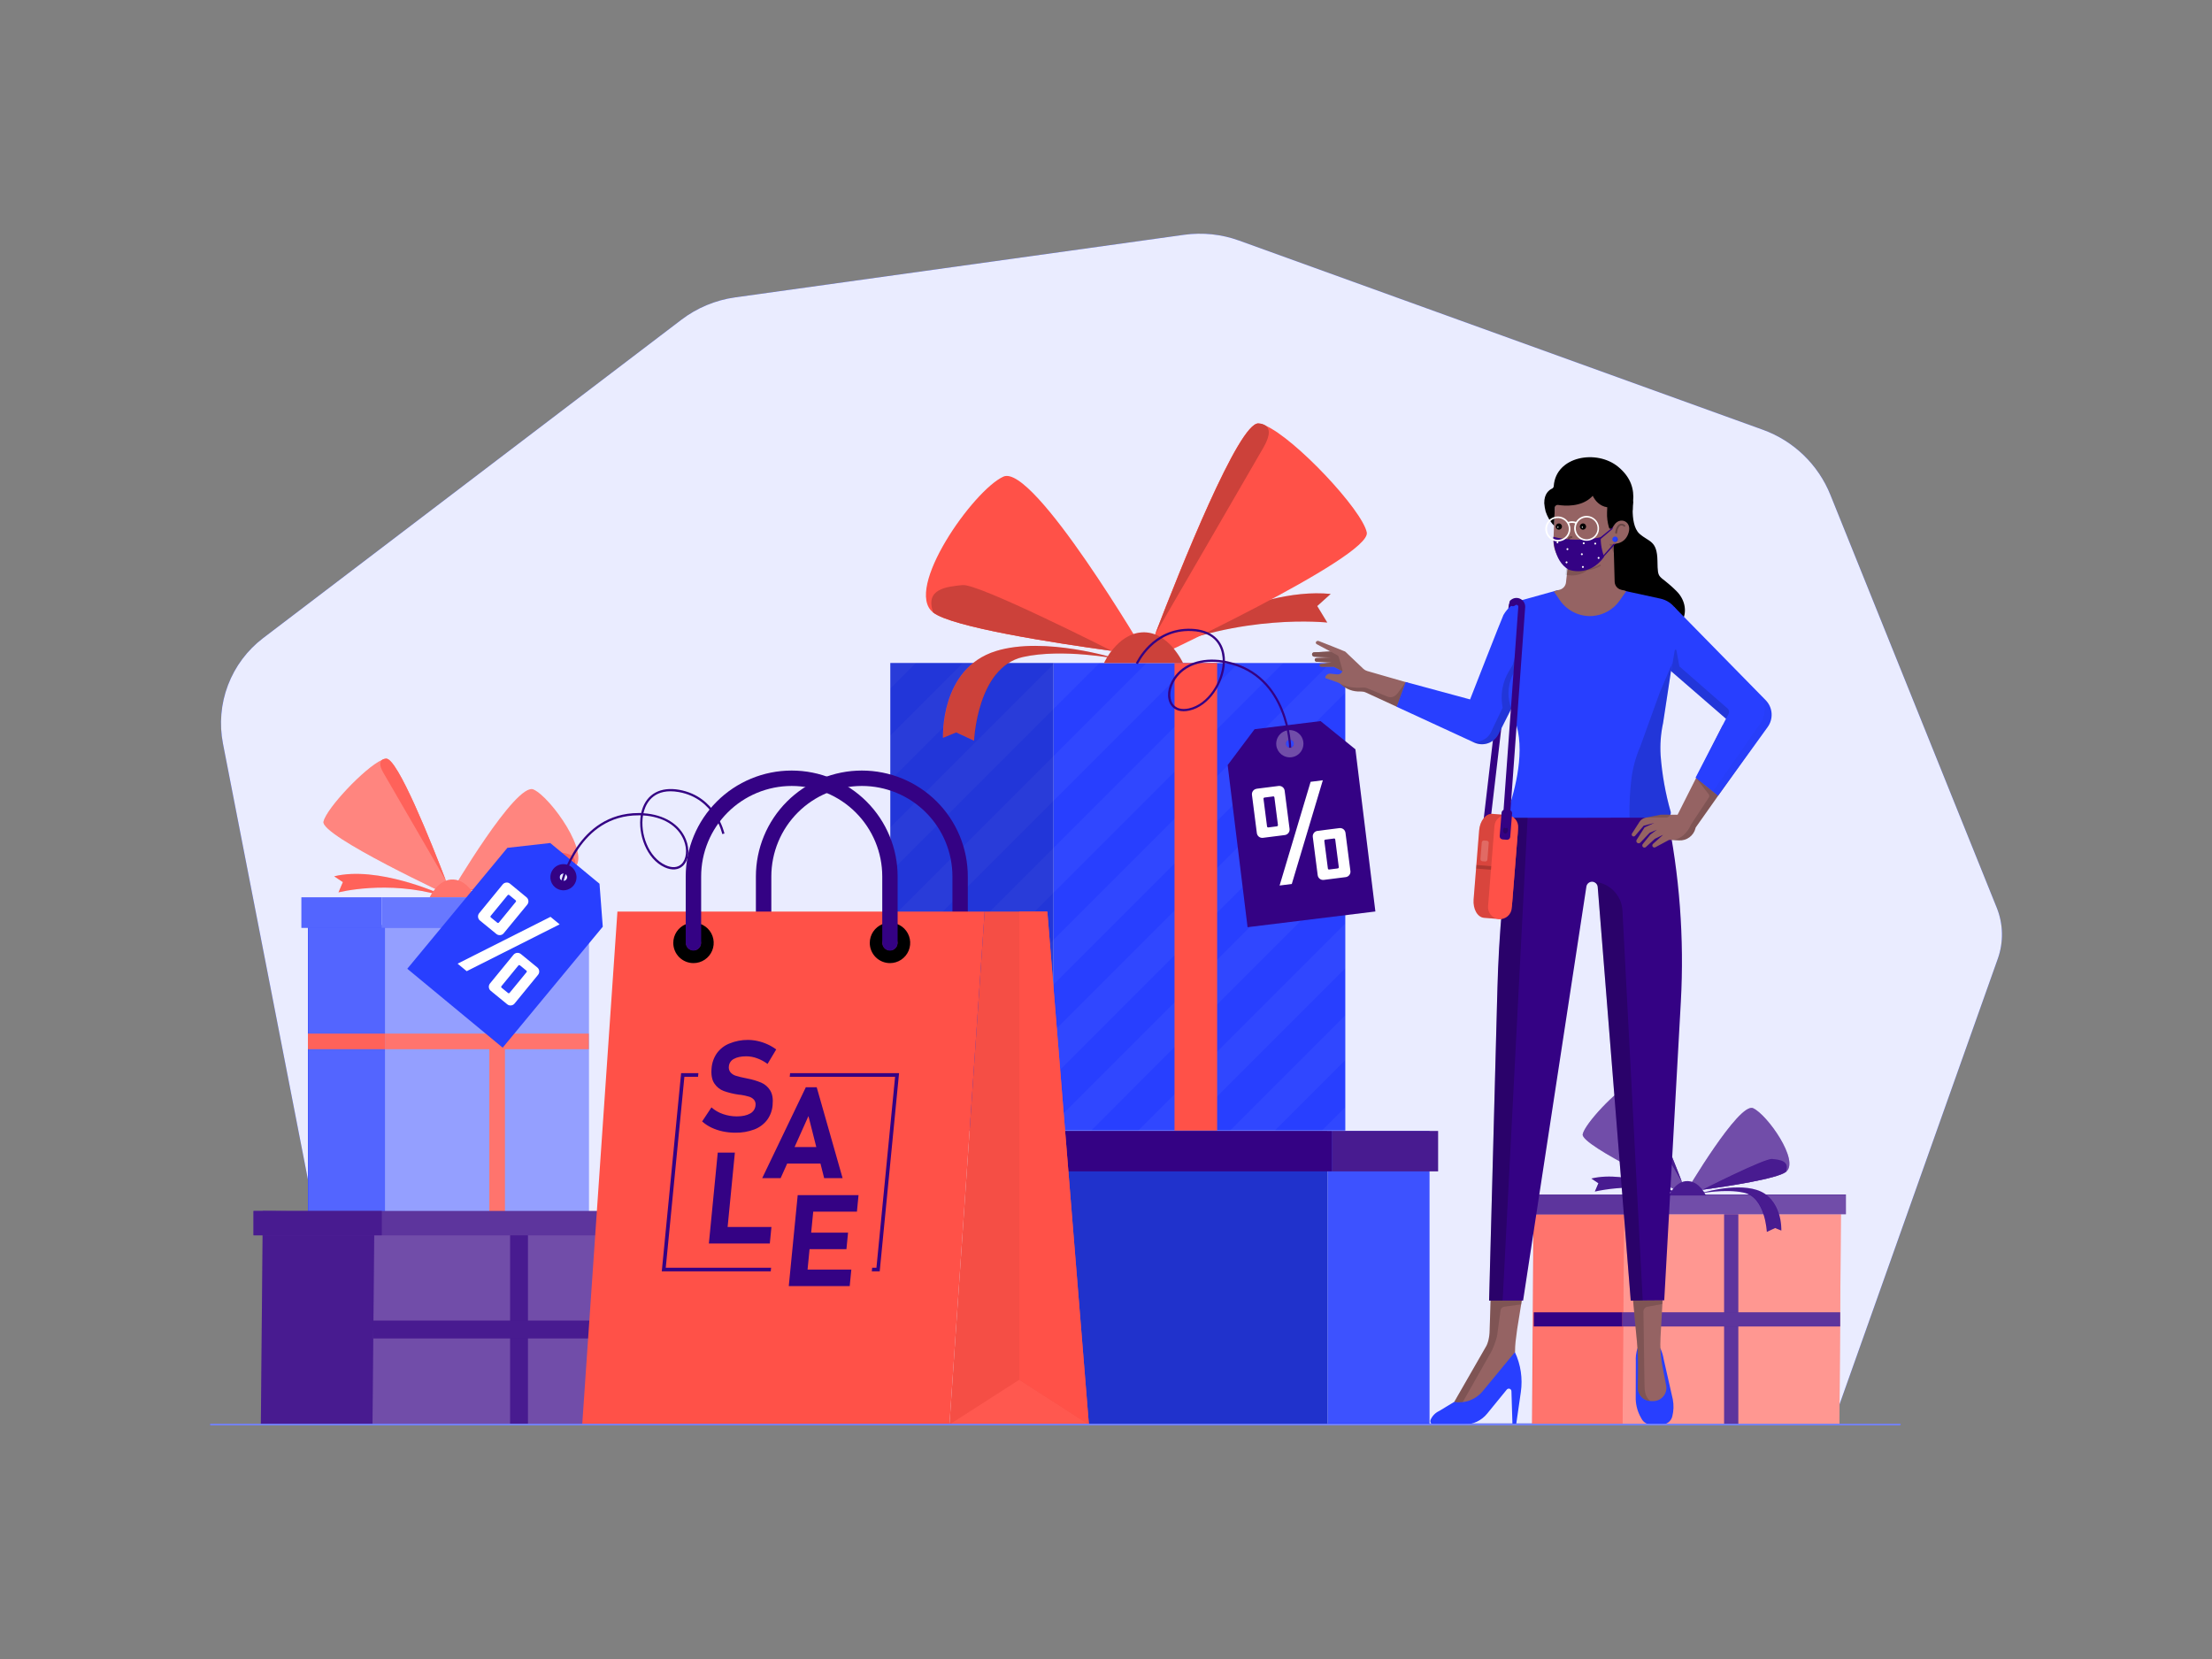 <svg class="gridItem__media" version="1.1" id="Layer_1" xmlns="http://www.w3.org/2000/svg" x="0px" y="0px" width="1600" height="1200" viewBox="0 0 1600 1200" style="baseline-shift: 0px; clip-rule: nonzero; color: rgb(61, 61, 61); color-interpolation: srgb; color-interpolation-filters: linearrgb; color-rendering: auto; cursor: auto; direction: ltr; display: block; fill: none; fill-opacity: 1; fill-rule: nonzero; font: 400 16px / 18.4px Lato, sans-serif; image-rendering: auto; letter-spacing: normal; marker: none; overflow: hidden; paint-order: normal; pointer-events: auto; shape-rendering: auto; stroke: none; stroke-dasharray: none; stroke-dashoffset: 0px; stroke-linecap: butt; stroke-linejoin: miter; stroke-miterlimit: 4; stroke-opacity: 1; stroke-width: 1px; text-anchor: start; text-decoration: none solid rgb(61, 61, 61); text-rendering: auto; visibility: visible; word-spacing: 0px; writing-mode: horizontal-tb;" fill="none" xmlns:xlink="http://www.w3.org/1999/xlink">
<rect x="0" y="0" width="1600" height="1200" fill="#808080" stroke="none"/>
<path d="M257 1029L161.29 537.92C158.521 523.736 159.78 509.059 164.923 495.553C170.066 482.047 178.888 470.25 190.39 461.5L492.86 231.29C504.21 222.651 517.593 217.079 531.72 215.11L856.53 169.83C869.909 167.975 883.538 169.406 896.24 174L1275.11 310.85C1286.11 314.822 1296.15 321.07 1304.57 329.186C1312.99 337.302 1319.6 347.104 1323.97 357.95L1444.31 656.6C1449.05 668.379 1449.32 681.486 1445.07 693.45L1325.69 1029.57H257" class="change-color-in-svg-3" fill="#00BC7D" style="fill: rgb(40, 63, 255); baseline-shift: 0px; paint-order: normal; text-decoration: none solid rgb(61, 61, 61);"></path>
<path opacity="0.9" d="M257 1029L161.29 537.92C158.521 523.736 159.78 509.059 164.923 495.553C170.066 482.047 178.888 470.25 190.39 461.5L492.86 231.29C504.21 222.651 517.593 217.079 531.72 215.11L856.53 169.83C869.909 167.975 883.538 169.406 896.24 174L1275.11 310.85C1286.11 314.822 1296.15 321.07 1304.57 329.186C1312.99 337.302 1319.6 347.104 1323.97 357.95L1444.31 656.6C1449.05 668.379 1449.32 681.486 1445.07 693.45L1325.69 1029.57H257" fill="white" style="baseline-shift: 0px; fill: rgb(255, 255, 255); opacity: 0.9; paint-order: normal; text-decoration: none solid rgb(61, 61, 61);"></path>
<path d="M318.37 646.58C318.37 646.58 273.2 626.07 241.7 633.86L247.99 638.07L244.82 645.5C244.82 645.5 279.82 636.37 319.28 647.79L318.37 646.58Z" class="change-color-in-svg-2" fill="#3562FF" style="fill: rgb(255, 81, 72); baseline-shift: 0px; paint-order: normal; text-decoration: none solid rgb(61, 61, 61);"></path>
<path d="M222.73 899.71H278.51V669.04H222.73L222.73 899.71Z" class="change-color-in-svg-3" fill="#00BC7D" style="fill: rgb(40, 63, 255); baseline-shift: 0px; paint-order: normal; text-decoration: none solid rgb(61, 61, 61);"></path>
<path opacity="0.2" d="M222.97 899.46H278.75V668.79H222.97L222.97 899.46Z" fill="white" style="baseline-shift: 0px; fill: rgb(255, 255, 255); opacity: 0.2; paint-order: normal; text-decoration: none solid rgb(61, 61, 61);"></path>
<path d="M278.51 899.71H425.87V669.04H278.51V899.71Z" class="change-color-in-svg-3" fill="#00BC7D" style="fill: rgb(40, 63, 255); baseline-shift: 0px; paint-order: normal; text-decoration: none solid rgb(61, 61, 61);"></path>
<path opacity="0.5" d="M278.55 900.42H425.91V669.75H278.55V900.42Z" fill="white" style="baseline-shift: 0px; fill: rgb(255, 255, 255); opacity: 0.5; paint-order: normal; text-decoration: none solid rgb(61, 61, 61);"></path>
<path d="M278.51 758.9V747.65H222.73V758.9H278.51Z" class="change-color-in-svg-2" fill="#3562FF" style="fill: rgb(255, 81, 72); baseline-shift: 0px; paint-order: normal; text-decoration: none solid rgb(61, 61, 61);"></path>
<path opacity="0.1" d="M278.51 758.9V747.65H222.73V758.9H278.51Z" fill="white" style="baseline-shift: 0px; fill: rgb(255, 255, 255); opacity: 0.1; paint-order: normal; text-decoration: none solid rgb(61, 61, 61);"></path>
<path d="M326.11 645.79C326.11 645.79 331.99 645.08 340.74 643.88C363.98 640.68 407.52 633.99 415.33 627.8C427.61 618.08 398.52 576.8 385.92 571.05C373.32 565.3 326.11 645.79 326.11 645.79Z" class="change-color-in-svg-2" fill="#3562FF" style="fill: rgb(255, 81, 72); baseline-shift: 0px; paint-order: normal; text-decoration: none solid rgb(61, 61, 61);"></path>
<path d="M234 594.37C231.91 604.6 327 648.79 327 648.79C327 648.79 325.27 644.12 322.45 636.79C312.17 610.04 287.45 547.97 279.27 548.79C278.286 548.929 277.328 549.216 276.43 549.64C263.91 555.17 235.94 585 234 594.37Z" class="change-color-in-svg-2" fill="#3562FF" style="fill: rgb(255, 81, 72); baseline-shift: 0px; paint-order: normal; text-decoration: none solid rgb(61, 61, 61);"></path>
<path opacity="0.1" d="M318.37 646.58C318.37 646.58 273.2 626.07 241.7 633.86L247.99 638.07L244.82 645.5C244.82 645.5 279.82 636.37 319.28 647.79L318.37 646.58Z" fill="white" style="baseline-shift: 0px; fill: rgb(255, 255, 255); opacity: 0.1; paint-order: normal; text-decoration: none solid rgb(61, 61, 61);"></path>
<path opacity="0.3" d="M326.15 645.5C326.15 645.5 332.03 644.79 340.78 643.58C364.03 640.39 407.56 633.7 415.38 627.51C427.65 617.79 398.56 576.51 385.96 570.76C373.36 565.01 326.15 645.5 326.15 645.5Z" fill="white" style="baseline-shift: 0px; fill: rgb(255, 255, 255); opacity: 0.3; paint-order: normal; text-decoration: none solid rgb(61, 61, 61);"></path>
<path d="M353.95 901.1H365.2V669.05H353.95V901.1Z" class="change-color-in-svg-2" fill="#3562FF" style="fill: rgb(255, 81, 72); baseline-shift: 0px; paint-order: normal; text-decoration: none solid rgb(61, 61, 61);"></path>
<path opacity="0.2" d="M353.95 901.1H365.2V669.05H353.95V901.1Z" fill="white" style="baseline-shift: 0px; fill: rgb(255, 255, 255); opacity: 0.2; paint-order: normal; text-decoration: none solid rgb(61, 61, 61);"></path>
<path opacity="0.3" d="M234 594.37C231.91 604.6 327 648.79 327 648.79C327 648.79 325.27 644.12 322.45 636.79C312.17 610.04 287.45 547.97 279.27 548.79C278.286 548.929 277.328 549.216 276.43 549.64C263.91 555.17 235.94 585 234 594.37Z" fill="white" style="baseline-shift: 0px; fill: rgb(255, 255, 255); opacity: 0.3; paint-order: normal; text-decoration: none solid rgb(61, 61, 61);"></path>
<path d="M277.21 558.76C283.01 568.85 321.82 635.76 322.43 636.76C312.15 610.01 287.43 547.94 279.25 548.76C278.241 548.762 277.255 549.058 276.41 549.61C274.92 550.75 274 553.19 277.21 558.76Z" class="change-color-in-svg-2" fill="#3562FF" style="fill: rgb(255, 81, 72); baseline-shift: 0px; paint-order: normal; text-decoration: none solid rgb(61, 61, 61);"></path>
<path d="M340.73 643.88C363.97 640.68 407.51 633.99 415.32 627.8C418.85 617.86 409.7 617.05 403.03 616.35C396.36 615.65 340.73 643.88 340.73 643.88Z" class="change-color-in-svg-2" fill="#3562FF" style="fill: rgb(255, 81, 72); baseline-shift: 0px; paint-order: normal; text-decoration: none solid rgb(61, 61, 61);"></path>
<path d="M343.84 649C343.84 649 338.51 636.87 328.02 636.2C317.07 635.5 310.85 649 310.85 649H343.84Z" class="change-color-in-svg-2" fill="#3562FF" style="fill: rgb(255, 81, 72); baseline-shift: 0px; paint-order: normal; text-decoration: none solid rgb(61, 61, 61);"></path>
<path opacity="0.2" d="M343.84 649C343.84 649 338.51 636.87 328.02 636.2C317.07 635.5 310.85 649 310.85 649H343.84Z" fill="white" style="baseline-shift: 0px; fill: rgb(255, 255, 255); opacity: 0.2; paint-order: normal; text-decoration: none solid rgb(61, 61, 61);"></path>
<path d="M276.15 671.15H430.34V649.05H276.15V671.15Z" class="change-color-in-svg-3" fill="#00BC7D" style="fill: rgb(40, 63, 255); baseline-shift: 0px; paint-order: normal; text-decoration: none solid rgb(61, 61, 61);"></path>
<path d="M218.02 671.15H276.14V649.05H218.02V671.15Z" class="change-color-in-svg-3" fill="#00BC7D" style="fill: rgb(40, 63, 255); baseline-shift: 0px; paint-order: normal; text-decoration: none solid rgb(61, 61, 61);"></path>
<path d="M425.87 758.9V747.65H278.51V758.9H425.87Z" class="change-color-in-svg-2" fill="#3562FF" style="fill: rgb(255, 81, 72); baseline-shift: 0px; paint-order: normal; text-decoration: none solid rgb(61, 61, 61);"></path>
<path opacity="0.3" d="M276.15 671.15H430.34V649.05H276.15V671.15Z" fill="white" style="baseline-shift: 0px; fill: rgb(255, 255, 255); opacity: 0.3; paint-order: normal; text-decoration: none solid rgb(61, 61, 61);"></path>
<path opacity="0.2" d="M218.02 671.15H276.14V649.05H218.02V671.15Z" fill="white" style="baseline-shift: 0px; fill: rgb(255, 255, 255); opacity: 0.2; paint-order: normal; text-decoration: none solid rgb(61, 61, 61);"></path>
<path d="M338.46 647.2C338.46 647.2 368.66 637.63 389.04 643.96C412.53 651.25 411.14 680.23 411.14 680.23L405.61 678L398.16 681.5C398.16 681.5 396.9 650.81 377.75 646.5C361.19 642.76 338.46 647.2 338.46 647.2Z" class="change-color-in-svg-2" fill="#3562FF" style="fill: rgb(255, 81, 72); baseline-shift: 0px; paint-order: normal; text-decoration: none solid rgb(61, 61, 61);"></path>
<path opacity="0.1" d="M338.46 647.2C338.46 647.2 368.66 637.63 389.04 643.96C412.53 651.25 411.14 680.23 411.14 680.23L405.61 678L398.16 681.5C398.16 681.5 396.9 650.81 377.75 646.5C361.19 642.76 338.46 647.2 338.46 647.2Z" fill="white" style="baseline-shift: 0px; fill: rgb(255, 255, 255); opacity: 0.1; paint-order: normal; text-decoration: none solid rgb(61, 61, 61);"></path>
<path opacity="0.1" d="M277.21 558.76C283.01 568.85 321.82 635.76 322.43 636.76C312.15 610.01 287.43 547.94 279.25 548.76C278.241 548.762 277.255 549.058 276.41 549.61C274.92 550.75 274 553.19 277.21 558.76Z" fill="white" style="baseline-shift: 0px; fill: rgb(255, 255, 255); opacity: 0.1; paint-order: normal; text-decoration: none solid rgb(61, 61, 61);"></path>
<path opacity="0.1" d="M340.73 643.88C363.97 640.68 407.51 633.99 415.32 627.8C418.85 617.86 409.7 617.05 403.03 616.35C396.36 615.65 340.73 643.88 340.73 643.88Z" fill="white" style="baseline-shift: 0px; fill: rgb(255, 255, 255); opacity: 0.1; paint-order: normal; text-decoration: none solid rgb(61, 61, 61);"></path>
<path opacity="0.2" d="M425.87 758.9V747.65H278.51V758.9H425.87Z" fill="white" style="baseline-shift: 0px; fill: rgb(255, 255, 255); opacity: 0.2; paint-order: normal; text-decoration: none solid rgb(61, 61, 61);"></path>
<path d="M188.68 1030.39H421.47L422.89 878.69L190.09 875.94L188.68 1030.39Z" class="change-color-in-svg-1" fill="#15247C" style="fill: rgb(52, 2, 132); baseline-shift: 0px; paint-order: normal; text-decoration: none solid rgb(61, 61, 61);"></path>
<path opacity="0.1" d="M188.68 1030.39H421.47L422.89 878.69L190.09 875.94L188.68 1030.39Z" fill="white" style="baseline-shift: 0px; fill: rgb(255, 255, 255); opacity: 0.1; paint-order: normal; text-decoration: none solid rgb(61, 61, 61);"></path>
<path d="M269.43 1030.39H462.72L464.14 879.28L270.84 876.53L269.43 1030.39Z" class="change-color-in-svg-1" fill="#15247C" style="fill: rgb(52, 2, 132); baseline-shift: 0px; paint-order: normal; text-decoration: none solid rgb(61, 61, 61);"></path>
<path opacity="0.3" d="M269.43 1030.39H462.72L464.14 879.28L270.84 876.53L269.43 1030.39Z" fill="white" style="baseline-shift: 0px; fill: rgb(255, 255, 255); opacity: 0.3; paint-order: normal; text-decoration: none solid rgb(61, 61, 61);"></path>
<path d="M468.53 875.94H183.41V893.52H468.53V875.94Z" class="change-color-in-svg-1" fill="#15247C" style="fill: rgb(52, 2, 132); baseline-shift: 0px; paint-order: normal; text-decoration: none solid rgb(61, 61, 61);"></path>
<path opacity="0.2" d="M468.53 875.94H183.41V893.52H468.53V875.94Z" fill="white" style="baseline-shift: 0px; fill: rgb(255, 255, 255); opacity: 0.2; paint-order: normal; text-decoration: none solid rgb(61, 61, 61);"></path>
<path d="M276.15 875.94H183.41V893.52H276.15V875.94Z" class="change-color-in-svg-1" fill="#15247C" style="fill: rgb(52, 2, 132); baseline-shift: 0px; paint-order: normal; text-decoration: none solid rgb(61, 61, 61);"></path>
<path opacity="0.1" d="M276.15 875.94H183.41V893.52H276.15V875.94Z" fill="white" style="baseline-shift: 0px; fill: rgb(255, 255, 255); opacity: 0.1; paint-order: normal; text-decoration: none solid rgb(61, 61, 61);"></path>
<path d="M1108.17 1029.92H1297.03L1298.18 866.29L1109.32 864.06L1108.17 1029.92Z" class="change-color-in-svg-2" fill="#3562FF" style="fill: rgb(255, 81, 72); baseline-shift: 0px; paint-order: normal; text-decoration: none solid rgb(61, 61, 61);"></path>
<path opacity="0.2" d="M1108.4 1030.16H1297.26L1298.41 866.53L1109.55 864.3L1108.4 1030.16Z" fill="white" style="baseline-shift: 0px; fill: rgb(255, 255, 255); opacity: 0.2; paint-order: normal; text-decoration: none solid rgb(61, 61, 61);"></path>
<path d="M1173.68 1029.92H1330.5L1331.65 866.76L1174.83 864.53L1173.68 1029.92Z" class="change-color-in-svg-2" fill="#3562FF" style="fill: rgb(255, 81, 72); baseline-shift: 0px; paint-order: normal; text-decoration: none solid rgb(61, 61, 61);"></path>
<path opacity="0.4" d="M1173.68 1029.92H1330.5L1331.65 866.76L1174.83 864.53L1173.68 1029.92Z" fill="white" style="baseline-shift: 0px; fill: rgb(255, 255, 255); opacity: 0.4; paint-order: normal; text-decoration: none solid rgb(61, 61, 61);"></path>
<path d="M1335.21 864.06H1103.9V878.32H1335.21V864.06Z" class="change-color-in-svg-1" fill="#15247C" style="fill: rgb(52, 2, 132); baseline-shift: 0px; paint-order: normal; text-decoration: none solid rgb(61, 61, 61);"></path>
<path opacity="0.3" d="M1335.43 864.3H1104.12V878.56H1335.43V864.3Z" fill="white" style="baseline-shift: 0px; fill: rgb(255, 255, 255); opacity: 0.3; paint-order: normal; text-decoration: none solid rgb(61, 61, 61);"></path>
<path d="M1184.62 864.06H1103.9V878.32H1184.62V864.06Z" class="change-color-in-svg-1" fill="#15247C" style="fill: rgb(52, 2, 132); baseline-shift: 0px; paint-order: normal; text-decoration: none solid rgb(61, 61, 61);"></path>
<path opacity="0.2" d="M1184.62 864.06H1103.9V878.32H1184.62V864.06Z" fill="white" style="baseline-shift: 0px; fill: rgb(255, 255, 255); opacity: 0.2; paint-order: normal; text-decoration: none solid rgb(61, 61, 61);"></path>
<path d="M1229.56 863.29C1229.56 863.29 1254.06 855.53 1270.56 860.66C1289.62 866.57 1288.49 890.09 1288.49 890.09L1284.01 888.25L1278.01 891.08C1278.01 891.08 1277.01 866.18 1261.45 862.7C1248 859.68 1229.56 863.29 1229.56 863.29Z" class="change-color-in-svg-1" fill="#15247C" style="fill: rgb(52, 2, 132); baseline-shift: 0px; paint-order: normal; text-decoration: none solid rgb(61, 61, 61);"></path>
<path opacity="0.1" d="M1229.79 863.29C1229.79 863.29 1254.29 855.53 1270.79 860.66C1289.85 866.57 1288.72 890.09 1288.72 890.09L1284.24 888.25L1278.24 891.08C1278.24 891.08 1277.24 866.18 1261.68 862.7C1248.23 859.68 1229.79 863.29 1229.79 863.29Z" fill="white" style="baseline-shift: 0px; fill: rgb(255, 255, 255); opacity: 0.1; paint-order: normal; text-decoration: none solid rgb(61, 61, 61);"></path>
<path d="M1213.26 862.79C1213.26 862.79 1176.61 846.15 1151.06 852.47L1156.16 855.88L1153.59 861.88C1173.58 857.574 1194.31 858.213 1214 863.74L1213.26 862.79Z" class="change-color-in-svg-1" fill="#15247C" style="fill: rgb(52, 2, 132); baseline-shift: 0px; paint-order: normal; text-decoration: none solid rgb(61, 61, 61);"></path>
<path opacity="0.1" d="M1213.49 862.79C1213.49 862.79 1176.84 846.15 1151.29 852.47L1156.39 855.88L1153.82 861.88C1173.81 857.575 1194.54 858.213 1214.23 863.74L1213.49 862.79Z" fill="white" style="baseline-shift: 0px; fill: rgb(255, 255, 255); opacity: 0.1; paint-order: normal; text-decoration: none solid rgb(61, 61, 61);"></path>
<path d="M1219.54 862.15C1219.54 862.15 1224.3 861.57 1231.41 860.59C1250.26 858 1285.58 852.59 1291.92 847.59C1301.92 839.7 1278.28 806.2 1268.06 801.59C1257.84 796.98 1219.54 862.15 1219.54 862.15Z" class="change-color-in-svg-1" fill="#15247C" style="fill: rgb(52, 2, 132); baseline-shift: 0px; paint-order: normal; text-decoration: none solid rgb(61, 61, 61);"></path>
<path d="M1144.81 820.43C1143.11 828.73 1220.24 864.58 1220.24 864.58C1220.24 864.58 1218.84 860.79 1216.55 854.85C1208.21 833.15 1188.12 782.79 1181.55 783.49C1180.75 783.6 1179.97 783.83 1179.24 784.17C1169.08 788.62 1146.38 812.79 1144.81 820.43Z" class="change-color-in-svg-1" fill="#15247C" style="fill: rgb(52, 2, 132); baseline-shift: 0px; paint-order: normal; text-decoration: none solid rgb(61, 61, 61);"></path>
<path opacity="0.3" d="M1219.54 862.15C1219.54 862.15 1224.3 861.57 1231.41 860.59C1250.26 858 1285.58 852.59 1291.92 847.59C1301.92 839.7 1278.28 806.2 1268.06 801.59C1257.84 796.98 1219.54 862.15 1219.54 862.15Z" fill="white" style="baseline-shift: 0px; fill: rgb(255, 255, 255); opacity: 0.3; paint-order: normal; text-decoration: none solid rgb(61, 61, 61);"></path>
<path opacity="0.3" d="M1144.81 820.43C1143.11 828.73 1220.24 864.58 1220.24 864.58C1220.24 864.58 1218.84 860.79 1216.55 854.85C1208.21 833.15 1188.12 782.79 1181.55 783.49C1180.75 783.6 1179.97 783.83 1179.24 784.17C1169.08 788.62 1146.38 812.79 1144.81 820.43Z" fill="white" style="baseline-shift: 0px; fill: rgb(255, 255, 255); opacity: 0.3; paint-order: normal; text-decoration: none solid rgb(61, 61, 61);"></path>
<path d="M1233.92 864.71C1233.92 864.71 1229.6 854.88 1221.09 854.33C1212.2 853.77 1207.15 864.71 1207.15 864.71H1233.92Z" class="change-color-in-svg-1" fill="#15247C" style="fill: rgb(52, 2, 132); baseline-shift: 0px; paint-order: normal; text-decoration: none solid rgb(61, 61, 61);"></path>
<path opacity="0.1" d="M1233.92 864.71C1233.92 864.71 1229.6 854.88 1221.09 854.33C1212.2 853.77 1207.15 864.71 1207.15 864.71H1233.92Z" fill="white" style="baseline-shift: 0px; fill: rgb(255, 255, 255); opacity: 0.1; paint-order: normal; text-decoration: none solid rgb(61, 61, 61);"></path>
<path d="M1179.86 791.54C1184.58 799.73 1216.06 853.99 1216.55 854.84C1208.21 833.14 1188.12 782.78 1181.55 783.48C1180.73 783.477 1179.93 783.713 1179.24 784.16C1178 785 1177.26 787 1179.86 791.54Z" class="change-color-in-svg-1" fill="#15247C" style="fill: rgb(52, 2, 132); baseline-shift: 0px; paint-order: normal; text-decoration: none solid rgb(61, 61, 61);"></path>
<path d="M1231.39 860.59C1250.24 858 1285.56 852.59 1291.9 847.59C1294.76 839.53 1287.34 838.87 1281.9 838.31C1276.46 837.75 1231.39 860.59 1231.39 860.59Z" class="change-color-in-svg-1" fill="#15247C" style="fill: rgb(52, 2, 132); baseline-shift: 0px; paint-order: normal; text-decoration: none solid rgb(61, 61, 61);"></path>
<path opacity="0.1" d="M1180.1 791.54C1184.81 799.73 1216.29 853.99 1216.78 854.84C1208.44 833.14 1188.35 782.78 1181.78 783.48C1180.96 783.476 1180.16 783.713 1179.48 784.16C1178.24 785 1177.5 787 1180.1 791.54Z" fill="white" style="baseline-shift: 0px; fill: rgb(255, 255, 255); opacity: 0.1; paint-order: normal; text-decoration: none solid rgb(61, 61, 61);"></path>
<path opacity="0.1" d="M1231.63 860.59C1250.48 858 1285.8 852.59 1292.14 847.59C1295.01 839.53 1287.58 838.87 1282.14 838.31C1276.7 837.75 1231.63 860.59 1231.63 860.59Z" fill="white" style="baseline-shift: 0px; fill: rgb(255, 255, 255); opacity: 0.1; paint-order: normal; text-decoration: none solid rgb(61, 61, 61);"></path>
<path d="M1257.34 878.32H1247.12V1030.39H1257.34V878.32Z" class="change-color-in-svg-1" fill="#15247C" style="fill: rgb(52, 2, 132); baseline-shift: 0px; paint-order: normal; text-decoration: none solid rgb(61, 61, 61);"></path>
<path opacity="0.2" d="M1257.34 878.32H1247.12V1030.39H1257.34V878.32Z" fill="white" style="baseline-shift: 0px; fill: rgb(255, 255, 255); opacity: 0.2; paint-order: normal; text-decoration: none solid rgb(61, 61, 61);"></path>
<path d="M1331.03 959.46V949.24H1173.42V959.46H1331.03Z" class="change-color-in-svg-1" fill="#15247C" style="fill: rgb(52, 2, 132); baseline-shift: 0px; paint-order: normal; text-decoration: none solid rgb(61, 61, 61);"></path>
<path opacity="0.2" d="M1331.03 959.46V949.24H1173.42V959.46H1331.03Z" fill="white" style="baseline-shift: 0px; fill: rgb(255, 255, 255); opacity: 0.2; paint-order: normal; text-decoration: none solid rgb(61, 61, 61);"></path>
<path d="M1173.42 959.46V949.24H1109.41V959.46H1173.42Z" class="change-color-in-svg-1" fill="#15247C" style="fill: rgb(52, 2, 132); baseline-shift: 0px; paint-order: normal; text-decoration: none solid rgb(61, 61, 61);"></path>
<path d="M381.87 893.52H368.99V1029.84H381.87V893.52Z" class="change-color-in-svg-1" fill="#15247C" style="fill: rgb(52, 2, 132); baseline-shift: 0px; paint-order: normal; text-decoration: none solid rgb(61, 61, 61);"></path>
<path opacity="0.1" d="M381.87 893.52H368.99V1029.84H381.87V893.52Z" fill="white" style="baseline-shift: 0px; fill: rgb(255, 255, 255); opacity: 0.1; paint-order: normal; text-decoration: none solid rgb(61, 61, 61);"></path>
<path d="M464.14 968.11V955.23H270.04V968.11H464.14Z" class="change-color-in-svg-1" fill="#15247C" style="fill: rgb(52, 2, 132); baseline-shift: 0px; paint-order: normal; text-decoration: none solid rgb(61, 61, 61);"></path>
<path opacity="0.1" d="M464.14 968.11V955.23H270.04V968.11H464.14Z" fill="white" style="baseline-shift: 0px; fill: rgb(255, 255, 255); opacity: 0.1; paint-order: normal; text-decoration: none solid rgb(61, 61, 61);"></path>
<path d="M1034.01 818.06H960.26V1030.47H1034.01V818.06Z" class="change-color-in-svg-3" fill="#00BC7D" style="fill: rgb(40, 63, 255); baseline-shift: 0px; paint-order: normal; text-decoration: none solid rgb(61, 61, 61);"></path>
<path d="M960.26 818.06H765.43V1030.47H960.26V818.06Z" class="change-color-in-svg-3" fill="#00BC7D" style="fill: rgb(40, 63, 255); baseline-shift: 0px; paint-order: normal; text-decoration: none solid rgb(61, 61, 61);"></path>
<path opacity="0.2" d="M960.26 818.06H765.43V1030.47H960.26V818.06Z" fill="black" style="baseline-shift: 0px; fill: rgb(0, 0, 0); opacity: 0.2; paint-order: normal; text-decoration: none solid rgb(61, 61, 61);"></path>
<path opacity="0.1" d="M1034.01 817.13H960.26V1029.54H1034.01V817.13Z" fill="white" style="baseline-shift: 0px; fill: rgb(255, 255, 255); opacity: 0.1; paint-order: normal; text-decoration: none solid rgb(61, 61, 61);"></path>
<path d="M1040.22 818.06H963.38V847.28H1040.22V818.06Z" class="change-color-in-svg-1" fill="#15247C" style="fill: rgb(52, 2, 132); baseline-shift: 0px; paint-order: normal; text-decoration: none solid rgb(61, 61, 61);"></path>
<path opacity="0.1" d="M1040.22 818.06H963.38V847.28H1040.22V818.06Z" fill="white" style="baseline-shift: 0px; fill: rgb(255, 255, 255); opacity: 0.1; paint-order: normal; text-decoration: none solid rgb(61, 61, 61);"></path>
<path d="M756.2 847.28H963.38V818.06H756.2V847.28Z" class="change-color-in-svg-1" fill="#15247C" style="fill: rgb(52, 2, 132); baseline-shift: 0px; paint-order: normal; text-decoration: none solid rgb(61, 61, 61);"></path>
<path d="M644 817.75H762.02V479.57H644V817.75Z" class="change-color-in-svg-3" fill="#00BC7D" style="fill: rgb(40, 63, 255); baseline-shift: 0px; paint-order: normal; text-decoration: none solid rgb(61, 61, 61);"></path>
<path d="M973.09 479.58H762.01V817.76H973.09V479.58Z" class="change-color-in-svg-3" fill="#00BC7D" style="fill: rgb(40, 63, 255); baseline-shift: 0px; paint-order: normal; text-decoration: none solid rgb(61, 61, 61);"></path>
<g opacity="0.2" style="baseline-shift: 0px; opacity: 0.2; paint-order: normal; text-decoration: none solid rgb(61, 61, 61);">
<path opacity="0.2" d="M861.71 479.58H829.37L643.99 664.95V697.29L861.71 479.58Z" fill="white" style="baseline-shift: 0px; fill: rgb(255, 255, 255); opacity: 0.2; paint-order: normal; text-decoration: none solid rgb(61, 61, 61);"></path>
<path opacity="0.2" d="M643.99 532.09V564.43L728.85 479.58H696.51L643.99 532.09Z" fill="white" style="baseline-shift: 0px; fill: rgb(255, 255, 255); opacity: 0.2; paint-order: normal; text-decoration: none solid rgb(61, 61, 61);"></path>
<path opacity="0.2" d="M973.09 601.56L756.9 817.76H762.01H789.24L973.09 633.9V601.56Z" fill="white" style="baseline-shift: 0px; fill: rgb(255, 255, 255); opacity: 0.2; paint-order: normal; text-decoration: none solid rgb(61, 61, 61);"></path>
<path opacity="0.2" d="M795.28 479.58H762.94L643.99 598.52V630.86L795.28 479.58Z" fill="white" style="baseline-shift: 0px; fill: rgb(255, 255, 255); opacity: 0.2; paint-order: normal; text-decoration: none solid rgb(61, 61, 61);"></path>
<path opacity="0.2" d="M973.09 479.58H962.22L643.99 797.81V817.76H656.38L973.09 501.05V479.58Z" fill="white" style="baseline-shift: 0px; fill: rgb(255, 255, 255); opacity: 0.2; paint-order: normal; text-decoration: none solid rgb(61, 61, 61);"></path>
<path opacity="0.2" d="M928.13 479.58H895.8L643.99 731.38V763.72L928.13 479.58Z" fill="white" style="baseline-shift: 0px; fill: rgb(255, 255, 255); opacity: 0.2; paint-order: normal; text-decoration: none solid rgb(61, 61, 61);"></path>
<path opacity="0.2" d="M662.42 479.58H643.99V498L662.42 479.58Z" fill="white" style="baseline-shift: 0px; fill: rgb(255, 255, 255); opacity: 0.2; paint-order: normal; text-decoration: none solid rgb(61, 61, 61);"></path>
<path opacity="0.2" d="M956.19 817.76H973.09V800.85L956.19 817.76Z" fill="white" style="baseline-shift: 0px; fill: rgb(255, 255, 255); opacity: 0.2; paint-order: normal; text-decoration: none solid rgb(61, 61, 61);"></path>
<path opacity="0.2" d="M973.09 567.47V535.14L690.47 817.76H722.81L973.09 567.47Z" fill="white" style="baseline-shift: 0px; fill: rgb(255, 255, 255); opacity: 0.2; paint-order: normal; text-decoration: none solid rgb(61, 61, 61);"></path>
<path opacity="0.2" d="M973.09 766.76V734.42L889.76 817.76H922.1L973.09 766.76Z" fill="white" style="baseline-shift: 0px; fill: rgb(255, 255, 255); opacity: 0.2; paint-order: normal; text-decoration: none solid rgb(61, 61, 61);"></path>
<path opacity="0.2" d="M973.09 700.33V667.99L823.33 817.76H855.67L973.09 700.33Z" fill="white" style="baseline-shift: 0px; fill: rgb(255, 255, 255); opacity: 0.2; paint-order: normal; text-decoration: none solid rgb(61, 61, 61);"></path>
</g>
<path d="M880.39 479.58H849.56V817.76H880.39V479.58Z" class="change-color-in-svg-2" fill="#3562FF" style="fill: rgb(255, 81, 72); baseline-shift: 0px; paint-order: normal; text-decoration: none solid rgb(61, 61, 61);"></path>
<path opacity="0.15" d="M644 817.75H762.02V479.57H644V817.75Z" fill="black" style="baseline-shift: 0px; fill: rgb(0, 0, 0); opacity: 0.15; paint-order: normal; text-decoration: none solid rgb(61, 61, 61);"></path>
<path d="M834.31 470.27C834.31 470.27 906.64 424 962.49 429.61L952.76 438.37L960 450.31C960 450.31 897.74 443.31 833 472.57L834.31 470.27Z" class="change-color-in-svg-2" fill="#3562FF" style="fill: rgb(255, 81, 72); baseline-shift: 0px; paint-order: normal; text-decoration: none solid rgb(61, 61, 61);"></path>
<path opacity="0.2" d="M834.44 470.27C834.44 470.27 906.77 424 962.62 429.61L952.89 438.37L960.15 450.31C960.15 450.31 897.89 443.31 833.15 472.57L834.44 470.27Z" fill="black" style="baseline-shift: 0px; fill: rgb(0, 0, 0); opacity: 0.2; paint-order: normal; text-decoration: none solid rgb(61, 61, 61);"></path>
<path d="M829.25 474.09C829.25 474.09 819.09 472.86 803.94 470.78C763.72 465.25 688.39 453.67 674.87 442.96C653.62 426.14 703.97 354.68 725.76 344.76C747.55 334.84 829.25 474.09 829.25 474.09Z" class="change-color-in-svg-2" fill="#3562FF" style="fill: rgb(255, 81, 72); baseline-shift: 0px; paint-order: normal; text-decoration: none solid rgb(61, 61, 61);"></path>
<path d="M988.63 385.11C992.26 402.81 827.75 479.29 827.75 479.29C827.75 479.29 830.75 471.2 835.62 458.52C853.41 412.24 896.25 304.83 910.33 306.32C912.035 306.553 913.694 307.045 915.25 307.78C936.88 317.27 985.29 368.81 988.63 385.11Z" class="change-color-in-svg-2" fill="#3562FF" style="fill: rgb(255, 81, 72); baseline-shift: 0px; paint-order: normal; text-decoration: none solid rgb(61, 61, 61);"></path>
<path d="M913.87 323.5C903.87 340.95 836.68 456.7 835.63 458.5C853.42 412.22 896.26 304.81 910.34 306.3C912.087 306.299 913.796 306.806 915.26 307.76C917.83 309.63 919.42 313.86 913.87 323.5Z" class="change-color-in-svg-2" fill="#3562FF" style="fill: rgb(255, 81, 72); baseline-shift: 0px; paint-order: normal; text-decoration: none solid rgb(61, 61, 61);"></path>
<path d="M804 470.78C763.78 465.25 688.45 453.67 674.93 442.96C668.82 425.76 684.66 424.36 696.19 423.15C707.72 421.94 804 470.78 804 470.78Z" class="change-color-in-svg-2" fill="#3562FF" style="fill: rgb(255, 81, 72); baseline-shift: 0px; paint-order: normal; text-decoration: none solid rgb(61, 61, 61);"></path>
<path d="M798.57 479.57C798.57 479.57 807.79 458.57 825.94 457.43C844.94 456.21 855.67 479.57 855.67 479.57H798.57Z" class="change-color-in-svg-2" fill="#3562FF" style="fill: rgb(255, 81, 72); baseline-shift: 0px; paint-order: normal; text-decoration: none solid rgb(61, 61, 61);"></path>
<path opacity="0.2" d="M798.7 479.57C798.7 479.57 807.92 458.57 826.07 457.43C845.07 456.21 855.8 479.57 855.8 479.57H798.7Z" fill="black" style="baseline-shift: 0px; fill: rgb(0, 0, 0); opacity: 0.2; paint-order: normal; text-decoration: none solid rgb(61, 61, 61);"></path>
<path d="M807.88 476.53C807.88 476.53 755.62 459.97 720.36 470.92C679.72 483.53 682.12 533.69 682.12 533.69L691.68 529.76L704.59 535.76C704.59 535.76 706.77 482.65 739.9 475.22C768.56 468.84 807.88 476.53 807.88 476.53Z" class="change-color-in-svg-2" fill="#3562FF" style="fill: rgb(255, 81, 72); baseline-shift: 0px; paint-order: normal; text-decoration: none solid rgb(61, 61, 61);"></path>
<path opacity="0.2" d="M808 476.53C808 476.53 755.74 459.97 720.48 470.92C679.83 483.53 682.24 533.69 682.24 533.69L691.8 529.76L704.71 535.76C704.71 535.76 706.9 482.7 740 475.27C768.69 468.84 808 476.53 808 476.53Z" fill="black" style="baseline-shift: 0px; fill: rgb(0, 0, 0); opacity: 0.2; paint-order: normal; text-decoration: none solid rgb(61, 61, 61);"></path>
<path opacity="0.2" d="M914 323.5C904 340.95 836.81 456.7 835.76 458.5C853.55 412.22 896.39 304.81 910.47 306.3C912.217 306.299 913.926 306.806 915.39 307.76C918 309.63 919.55 313.86 914 323.5Z" fill="black" style="baseline-shift: 0px; fill: rgb(0, 0, 0); opacity: 0.2; paint-order: normal; text-decoration: none solid rgb(61, 61, 61);"></path>
<path opacity="0.2" d="M804.09 470.78C763.85 465.25 688.52 453.67 675 443C668.89 425.8 684.73 424.4 696.26 423.19C707.79 421.98 804.09 470.78 804.09 470.78Z" fill="black" style="baseline-shift: 0px; fill: rgb(0, 0, 0); opacity: 0.2; paint-order: normal; text-decoration: none solid rgb(61, 61, 61);"></path>
<path d="M694.5 687.61C693.767 687.61 693.041 687.466 692.364 687.185C691.687 686.905 691.072 686.494 690.554 685.976C690.036 685.457 689.625 684.842 689.344 684.165C689.064 683.488 688.92 682.763 688.92 682.03V634C688.92 616.628 682.019 599.968 669.735 587.684C657.452 575.401 640.791 568.5 623.42 568.5C606.048 568.5 589.388 575.401 577.104 587.684C564.821 599.968 557.92 616.628 557.92 634V682C557.92 683.48 557.332 684.899 556.285 685.946C555.239 686.992 553.82 687.58 552.34 687.58C550.86 687.58 549.441 686.992 548.394 685.946C547.348 684.899 546.76 683.48 546.76 682V634C546.76 623.935 548.742 613.969 552.594 604.671C556.445 595.373 562.09 586.924 569.207 579.807C576.324 572.691 584.773 567.045 594.071 563.194C603.369 559.342 613.335 557.36 623.4 557.36C633.464 557.36 643.43 559.342 652.729 563.194C662.027 567.045 670.476 572.691 677.592 579.807C684.709 586.924 690.354 595.373 694.206 604.671C698.057 613.969 700.04 623.935 700.04 634V682C700.048 683.478 699.469 684.899 698.43 685.951C697.392 687.003 695.978 687.599 694.5 687.61Z" class="change-color-in-svg-1" fill="#15247C" style="fill: rgb(52, 2, 132); baseline-shift: 0px; paint-order: normal; text-decoration: none solid rgb(61, 61, 61);"></path>
<path d="M712.22 659.39H446.6L421.13 1030.39H686.76L712.22 659.39Z" class="change-color-in-svg-2" fill="#3562FF" style="fill: rgb(255, 81, 72); baseline-shift: 0px; paint-order: normal; text-decoration: none solid rgb(61, 61, 61);"></path>
<path d="M757.57 659.39H712.22L686.76 1030.39H787.63L757.57 659.39Z" class="change-color-in-svg-2" fill="#3562FF" style="fill: rgb(255, 81, 72); baseline-shift: 0px; paint-order: normal; text-decoration: none solid rgb(61, 61, 61);"></path>
<g opacity="0.2" style="baseline-shift: 0px; opacity: 0.2; paint-order: normal; text-decoration: none solid rgb(61, 61, 61);">
<path opacity="0.2" d="M757.57 659.39H712.22L686.76 1030.39H787.63L757.57 659.39Z" fill="black" style="baseline-shift: 0px; fill: rgb(0, 0, 0); opacity: 0.2; paint-order: normal; text-decoration: none solid rgb(61, 61, 61);"></path>
</g>
<path d="M686.76 1030.39L737.28 998L787.63 1030.39H686.76Z" class="change-color-in-svg-2" fill="#3562FF" style="fill: rgb(255, 81, 72); baseline-shift: 0px; paint-order: normal; text-decoration: none solid rgb(61, 61, 61);"></path>
<g opacity="0.2" style="baseline-shift: 0px; opacity: 0.2; paint-order: normal; text-decoration: none solid rgb(61, 61, 61);">
<path opacity="0.2" d="M686.76 1030.39L737.28 998L787.63 1030.39H686.76Z" fill="white" style="baseline-shift: 0px; fill: rgb(255, 255, 255); opacity: 0.2; paint-order: normal; text-decoration: none solid rgb(61, 61, 61);"></path>
</g>
<path d="M737.28 998V659.39H757.57L787.63 1030.39L737.28 998Z" class="change-color-in-svg-2" fill="#3562FF" style="fill: rgb(255, 81, 72); baseline-shift: 0px; paint-order: normal; text-decoration: none solid rgb(61, 61, 61);"></path>
<path d="M522.7 818.36C519.87 817.76 517.121 816.827 514.51 815.58C512.101 814.429 509.865 812.944 507.87 811.17L514.61 801C517.033 803.134 519.854 804.769 522.91 805.81C526.139 806.946 529.538 807.521 532.96 807.51C536.96 807.51 540.21 806.82 542.57 805.45C543.658 804.888 544.586 804.061 545.27 803.046C545.953 802.03 546.369 800.859 546.48 799.64V799.64C546.602 798.909 546.568 798.16 546.381 797.443C546.193 796.726 545.855 796.057 545.39 795.48C544.405 794.394 543.133 793.61 541.72 793.22C539.753 792.641 537.748 792.2 535.72 791.9C535.641 791.887 535.56 791.887 535.48 791.9C535.397 791.913 535.313 791.913 535.23 791.9L534.23 791.77C530.591 791.249 527.011 790.379 523.54 789.17C520.74 788.119 518.347 786.203 516.71 783.7C514.943 781.093 514.277 777.393 514.71 772.6C515.007 768.679 516.362 764.912 518.63 761.7C520.913 758.614 524.013 756.228 527.58 754.81C531.834 753.05 536.397 752.162 541 752.2C543.4 752.209 545.791 752.484 548.13 753.02C550.539 753.558 552.885 754.345 555.13 755.37C557.364 756.382 559.486 757.626 561.46 759.08L555.19 769.57C552.888 767.854 550.348 766.483 547.65 765.5C545.155 764.563 542.515 764.072 539.85 764.05C536.06 764.05 533.05 764.68 530.85 765.93C529.847 766.428 528.988 767.173 528.353 768.095C527.717 769.017 527.328 770.085 527.22 771.2C527.091 771.991 527.13 772.801 527.335 773.577C527.54 774.352 527.906 775.076 528.41 775.7C529.434 776.831 530.743 777.667 532.2 778.12C534.362 778.783 536.559 779.327 538.78 779.75L539.13 779.81L539.49 779.88C539.663 779.908 539.833 779.948 540 780L540.51 780.11C543.982 780.753 547.378 781.758 550.64 783.11C553.316 784.269 555.566 786.229 557.08 788.72C558.7 791.286 559.29 794.807 558.85 799.28V799.37C558.558 803.262 557.171 806.992 554.85 810.13C552.464 813.216 549.269 815.58 545.62 816.96C541.221 818.61 536.548 819.408 531.85 819.31C528.775 819.319 525.708 819 522.7 818.36V818.36Z" class="change-color-in-svg-1" fill="#15247C" style="fill: rgb(52, 2, 132); baseline-shift: 0px; paint-order: normal; text-decoration: none solid rgb(61, 61, 61);"></path>
<path d="M582.88 786.43H590.75L609.47 852.18H596.13L584.78 807.28L564.66 852.18H551.32L582.88 786.43ZM565.59 829.71H600.18L599 841.64H564.4L565.59 829.71Z" class="change-color-in-svg-1" fill="#15247C" style="fill: rgb(52, 2, 132); baseline-shift: 0px; paint-order: normal; text-decoration: none solid rgb(61, 61, 61);"></path>
<path d="M519.17 833.7H531.56L525.14 899.45H512.75L519.17 833.7ZM519.43 887.51H558L556.83 899.45H518.26L519.43 887.51Z" class="change-color-in-svg-1" fill="#15247C" style="fill: rgb(52, 2, 132); baseline-shift: 0px; paint-order: normal; text-decoration: none solid rgb(61, 61, 61);"></path>
<path d="M577 864.49H589.39L582.97 930.24H570.54L577 864.49ZM581.47 864.49H621L619.84 876.43H580.27L581.47 864.49ZM578.83 891.62H613.42L612.25 903.56H577.62L578.83 891.62ZM576.22 918.3H615.79L614.62 930.24H575L576.22 918.3Z" class="change-color-in-svg-1" fill="#15247C" style="fill: rgb(52, 2, 132); baseline-shift: 0px; paint-order: normal; text-decoration: none solid rgb(61, 61, 61);"></path>
<path d="M557.76 916.99H481.56L495.04 778.86H504.91L505.17 776.24H492.67L478.68 919.61H557.5L557.76 916.99Z" class="change-color-in-svg-1" fill="#15247C" style="fill: rgb(52, 2, 132); baseline-shift: 0px; paint-order: normal; text-decoration: none solid rgb(61, 61, 61);"></path>
<path d="M571.5 776.24L571.24 778.86H647.44L633.95 916.99H630.86L630.6 919.61H636.32L650.32 776.24H571.5Z" class="change-color-in-svg-1" fill="#15247C" style="fill: rgb(52, 2, 132); baseline-shift: 0px; paint-order: normal; text-decoration: none solid rgb(61, 61, 61);"></path>
<path d="M501.62 696.64C504.511 696.64 507.337 695.783 509.74 694.177C512.144 692.572 514.018 690.29 515.125 687.619C516.232 684.949 516.523 682.01 515.961 679.175C515.398 676.34 514.008 673.735 511.965 671.689C509.922 669.644 507.319 668.25 504.484 667.683C501.65 667.117 498.711 667.404 496.039 668.507C493.367 669.611 491.083 671.481 489.474 673.883C487.865 676.285 487.004 679.109 487 682C486.996 683.922 487.371 685.826 488.104 687.602C488.838 689.379 489.914 690.994 491.272 692.354C492.63 693.714 494.243 694.792 496.019 695.528C497.795 696.263 499.698 696.641 501.62 696.64V696.64ZM501.62 676.64C502.679 676.638 503.714 676.95 504.595 677.537C505.476 678.123 506.163 678.958 506.57 679.936C506.976 680.913 507.084 681.989 506.878 683.028C506.673 684.066 506.164 685.02 505.417 685.769C504.669 686.519 503.716 687.029 502.677 687.236C501.639 687.444 500.563 687.338 499.585 686.934C498.607 686.529 497.771 685.843 497.182 684.963C496.594 684.083 496.28 683.048 496.28 681.99C496.291 680.58 496.858 679.231 497.858 678.236C498.858 677.242 500.21 676.683 501.62 676.68V676.64Z" fill="black" style="baseline-shift: 0px; fill: rgb(0, 0, 0); paint-order: normal; text-decoration: none solid rgb(61, 61, 61);"></path>
<path d="M643.74 696.64C646.631 696.642 649.458 695.787 651.863 694.182C654.268 692.578 656.144 690.296 657.252 687.626C658.361 684.956 658.653 682.017 658.092 679.181C657.53 676.345 656.141 673.739 654.098 671.693C652.056 669.646 649.453 668.251 646.618 667.684C643.783 667.117 640.844 667.403 638.171 668.506C635.499 669.609 633.214 671.48 631.604 673.882C629.995 676.284 629.134 679.109 629.13 682C629.126 683.921 629.501 685.824 630.233 687.6C630.966 689.376 632.041 690.99 633.398 692.35C634.756 693.71 636.367 694.789 638.142 695.525C639.916 696.261 641.819 696.64 643.74 696.64V696.64ZM643.74 676.64C644.798 676.638 645.833 676.95 646.714 677.536C647.595 678.122 648.282 678.956 648.689 679.933C649.096 680.91 649.204 681.986 648.999 683.024C648.795 684.062 648.287 685.016 647.54 685.766C646.793 686.515 645.841 687.027 644.803 687.235C643.766 687.444 642.69 687.34 641.712 686.936C640.733 686.533 639.897 685.849 639.307 684.97C638.718 684.092 638.402 683.058 638.4 682C638.408 680.588 638.974 679.236 639.974 678.24C640.974 677.243 642.328 676.683 643.74 676.68V676.64Z" fill="black" style="baseline-shift: 0px; fill: rgb(0, 0, 0); paint-order: normal; text-decoration: none solid rgb(61, 61, 61);"></path>
<path d="M643.74 687.61C643.007 687.61 642.282 687.466 641.605 687.185C640.928 686.905 640.313 686.494 639.794 685.976C639.276 685.457 638.865 684.842 638.585 684.165C638.304 683.488 638.16 682.763 638.16 682.03V634C638.16 616.628 631.259 599.968 618.975 587.684C606.692 575.401 590.032 568.5 572.66 568.5C555.288 568.5 538.628 575.401 526.344 587.684C514.061 599.968 507.16 616.628 507.16 634V682C507.16 683.48 506.572 684.899 505.526 685.946C504.479 686.992 503.06 687.58 501.58 687.58C500.1 687.58 498.681 686.992 497.634 685.946C496.588 684.899 496 683.48 496 682V634C496 613.674 504.075 594.18 518.447 579.807C532.82 565.434 552.314 557.36 572.64 557.36C592.966 557.36 612.46 565.434 626.833 579.807C641.205 594.18 649.28 613.674 649.28 634V682C649.288 683.478 648.709 684.899 647.67 685.951C646.632 687.003 645.218 687.599 643.74 687.61Z" class="change-color-in-svg-1" fill="#15247C" style="fill: rgb(52, 2, 132); baseline-shift: 0px; paint-order: normal; text-decoration: none solid rgb(61, 61, 61);"></path>
<path d="M433.64 639.23L398 609.77L367 613.26L294.6 700.73L363.6 757.81L436 670.33L433.64 639.23ZM405.8 636.62C405.383 636.274 405.078 635.812 404.924 635.293C404.769 634.773 404.773 634.22 404.933 633.702C405.093 633.185 405.403 632.726 405.823 632.385C406.244 632.043 406.756 631.834 407.296 631.784C407.835 631.733 408.378 631.844 408.854 632.102C409.331 632.36 409.72 632.753 409.973 633.232C410.226 633.711 410.331 634.255 410.276 634.794C410.22 635.332 410.006 635.843 409.66 636.26C409.431 636.538 409.149 636.769 408.831 636.938C408.513 637.106 408.164 637.211 407.805 637.244C407.446 637.278 407.084 637.24 406.74 637.133C406.396 637.025 406.077 636.851 405.8 636.62V636.62Z" class="change-color-in-svg-3" fill="#00BC7D" style="fill: rgb(40, 63, 255); baseline-shift: 0px; paint-order: normal; text-decoration: none solid rgb(61, 61, 61);"></path>
<path d="M401.51 641.81C402.953 643.004 404.718 643.744 406.581 643.935C408.445 644.126 410.323 643.761 411.978 642.885C413.634 642.008 414.992 640.661 415.882 639.012C416.772 637.364 417.152 635.488 416.976 633.624C416.8 631.759 416.074 629.988 414.892 628.535C413.709 627.083 412.122 626.014 410.332 625.463C408.541 624.912 406.628 624.905 404.833 625.442C403.039 625.979 401.444 627.036 400.25 628.48C398.65 630.415 397.884 632.906 398.12 635.406C398.356 637.906 399.576 640.209 401.51 641.81V641.81ZM409.29 632.4C409.709 632.744 410.016 633.205 410.173 633.724C410.33 634.244 410.33 634.798 410.172 635.316C410.013 635.835 409.705 636.295 409.285 636.638C408.865 636.982 408.353 637.193 407.813 637.245C407.273 637.297 406.73 637.187 406.252 636.93C405.775 636.673 405.384 636.28 405.13 635.801C404.876 635.322 404.77 634.778 404.825 634.238C404.88 633.699 405.094 633.188 405.44 632.77C405.902 632.212 406.567 631.859 407.289 631.79C408.01 631.72 408.73 631.94 409.29 632.4V632.4Z" class="change-color-in-svg-1" fill="#15247C" style="fill: rgb(52, 2, 132); baseline-shift: 0px; paint-order: normal; text-decoration: none solid rgb(61, 61, 61);"></path>
<path d="M398.19 663.18L404.82 668.6L337.59 702.48L331 697.05L398.19 663.18ZM369 639.27L380.8 649C381.194 649.314 381.52 649.704 381.761 650.147C382.002 650.589 382.152 651.075 382.202 651.576C382.253 652.078 382.202 652.584 382.054 653.065C381.906 653.547 381.663 653.994 381.34 654.38L364.39 675C364.079 675.396 363.691 675.724 363.249 675.965C362.807 676.206 362.321 676.354 361.82 676.4C361.318 676.453 360.81 676.404 360.328 676.256C359.845 676.108 359.397 675.865 359.01 675.54L347.18 665.86C346.785 665.547 346.458 665.157 346.219 664.713C345.98 664.27 345.834 663.782 345.79 663.28C345.732 662.779 345.779 662.272 345.927 661.79C346.075 661.308 346.321 660.862 346.65 660.48L363.59 639.77C363.903 639.375 364.293 639.048 364.737 638.809C365.181 638.571 365.668 638.424 366.17 638.38C366.678 638.322 367.192 638.371 367.68 638.525C368.167 638.678 368.617 638.932 369 639.27V639.27ZM376.79 690.09L388.62 699.77C389.012 700.085 389.338 700.475 389.578 700.918C389.818 701.36 389.968 701.846 390.018 702.347C390.068 702.848 390.018 703.353 389.871 703.835C389.724 704.316 389.482 704.763 389.16 705.15L372.22 725.86C371.907 726.255 371.517 726.582 371.073 726.821C370.629 727.06 370.142 727.206 369.64 727.25C369.139 727.308 368.632 727.261 368.15 727.113C367.668 726.965 367.222 726.719 366.84 726.39L355 716.71C354.608 716.395 354.282 716.005 354.042 715.562C353.802 715.12 353.652 714.634 353.602 714.133C353.552 713.632 353.602 713.127 353.749 712.645C353.896 712.164 354.138 711.717 354.46 711.33L371.4 690.63C371.715 690.238 372.105 689.912 372.548 689.672C372.99 689.432 373.476 689.282 373.977 689.232C374.478 689.182 374.983 689.232 375.465 689.379C375.946 689.526 376.393 689.768 376.78 690.09H376.79ZM372.91 651.15L368.41 647.47C368.324 647.379 368.218 647.309 368.101 647.266C367.983 647.222 367.858 647.206 367.733 647.219C367.609 647.231 367.489 647.272 367.382 647.338C367.276 647.404 367.186 647.494 367.12 647.6L355 662.39C354.909 662.476 354.839 662.582 354.796 662.699C354.752 662.817 354.736 662.942 354.749 663.067C354.761 663.191 354.802 663.311 354.868 663.418C354.934 663.524 355.024 663.614 355.13 663.68L359.57 667.31C359.655 667.409 359.762 667.488 359.883 667.539C360.003 667.59 360.134 667.612 360.265 667.604C360.395 667.597 360.523 667.559 360.636 667.494C360.75 667.429 360.847 667.339 360.92 667.23L373 652.44C373.093 652.356 373.165 652.251 373.211 652.134C373.256 652.016 373.274 651.89 373.262 651.765C373.251 651.64 373.21 651.519 373.144 651.412C373.077 651.306 372.987 651.216 372.88 651.15H372.91ZM380.66 702L376.17 698.32C376.085 698.227 375.979 698.156 375.862 698.111C375.744 698.066 375.618 698.05 375.492 698.062C375.367 698.075 375.247 698.117 375.14 698.184C375.034 698.251 374.945 698.342 374.88 698.45L362.77 713.24C362.678 713.326 362.607 713.432 362.563 713.55C362.519 713.668 362.503 713.795 362.517 713.92C362.53 714.045 362.573 714.166 362.641 714.272C362.71 714.377 362.802 714.466 362.91 714.53L367.34 718.16C367.425 718.261 367.532 718.34 367.654 718.391C367.775 718.443 367.906 718.465 368.038 718.456C368.169 718.448 368.297 718.408 368.41 718.341C368.523 718.274 368.619 718.181 368.69 718.07L380.8 703.29C380.892 703.204 380.963 703.098 381.007 702.98C381.051 702.862 381.067 702.735 381.053 702.61C381.04 702.485 380.997 702.364 380.929 702.259C380.86 702.153 380.768 702.064 380.66 702V702Z" fill="white" style="baseline-shift: 0px; fill: rgb(255, 255, 255); paint-order: normal; text-decoration: none solid rgb(61, 61, 61);"></path>
<path d="M407.49 637.8L405.9 637.43C406.02 636.94 417.64 588.09 461.9 588.09C462.567 588.09 463.197 588.09 463.79 588.09C463.96 587.28 464.17 586.49 464.41 585.72C468.02 574.16 477.82 568.9 491.3 571.29C518.21 576.1 524 602.67 524 602.94L522.41 603.27C522.41 603.01 516.81 577.5 491 572.92C473.77 569.86 467.9 579.92 465.94 586.24C465.74 586.88 465.56 587.53 465.41 588.24C480.34 589.19 491.69 596.16 496.15 607.24C499.08 614.58 498.22 622.24 494.01 626.24C490.73 629.36 486.01 629.74 480.69 627.31C467.6 621.31 461.3 603.31 463.47 589.75H461.88C418.92 589.71 407.59 637.31 407.49 637.8ZM465.1 589.8C462.92 602.8 468.88 620.09 481.38 625.8C486.04 627.94 490.14 627.67 492.9 625.04C496.58 621.53 497.3 614.45 494.65 607.83C490.42 597.27 479.5 590.66 465.1 589.81V589.8Z" class="change-color-in-svg-1" fill="#15247C" style="fill: rgb(52, 2, 132); baseline-shift: 0px; paint-order: normal; text-decoration: none solid rgb(61, 61, 61);"></path>
<path d="M1075.52 596.75H1075.23C1074.9 596.716 1074.59 596.619 1074.3 596.462C1074.01 596.305 1073.75 596.093 1073.54 595.838C1073.34 595.582 1073.18 595.289 1073.09 594.973C1073 594.658 1072.97 594.327 1073 594L1091.35 437.42C1091.39 437.092 1091.49 436.774 1091.65 436.485C1091.81 436.197 1092.03 435.943 1092.29 435.737C1092.55 435.532 1092.84 435.38 1093.16 435.289C1093.48 435.199 1093.81 435.172 1094.14 435.21C1094.47 435.248 1094.79 435.351 1095.07 435.511C1095.36 435.672 1095.62 435.888 1095.82 436.147C1096.03 436.407 1096.18 436.703 1096.27 437.021C1096.36 437.339 1096.39 437.672 1096.35 438L1078 594.54C1077.93 595.148 1077.64 595.709 1077.18 596.117C1076.72 596.524 1076.13 596.749 1075.52 596.75V596.75Z" class="change-color-in-svg-1" fill="#15247C" style="fill: rgb(52, 2, 132); baseline-shift: 0px; paint-order: normal; text-decoration: none solid rgb(61, 61, 61);"></path>
<path d="M1187.86 455.18C1174.79 450.81 1167.18 447.37 1162.57 442.49C1156.87 436.49 1155.73 428.27 1154.57 413.43C1154.5 412.6 1154.46 411.77 1154.46 410.95C1154.46 410.73 1154.46 410.51 1154.46 410.29C1154.46 410.07 1154.46 409.85 1154.46 409.64C1154.66 401.14 1157.75 393.02 1161.77 385.99C1162.54 384.657 1163.33 383.37 1164.14 382.13C1165.22 380.47 1166.34 378.88 1167.47 377.39C1171.55 371.919 1176.18 366.892 1181.31 362.39C1181.06 364.608 1180.94 366.838 1180.95 369.07C1180.95 374.7 1181.8 382.41 1185.88 386.07C1192.72 392.16 1198.64 390.72 1198.88 405.66C1199.12 420.6 1199.43 414.35 1212.75 427.66C1226.07 440.97 1217 464.94 1187.86 455.18Z" fill="black" style="baseline-shift: 0px; fill: rgb(0, 0, 0); paint-order: normal; text-decoration: none solid rgb(61, 61, 61);"></path>
<path d="M973.23 475L963.41 471.22L950.49 471.85C950.25 471.847 950.014 471.903 949.801 472.014C949.589 472.125 949.407 472.286 949.272 472.484C949.138 472.683 949.054 472.911 949.029 473.149C949.004 473.388 949.039 473.628 949.13 473.85V473.85C949.276 474.197 949.523 474.492 949.838 474.697C950.154 474.902 950.524 475.007 950.9 475L962.99 475.6L969.63 479.67L963 475.59L952.26 476.02C952.068 476.02 951.878 476.063 951.705 476.146C951.531 476.229 951.379 476.35 951.258 476.499C951.137 476.649 951.051 476.824 951.007 477.01C950.962 477.197 950.96 477.392 951 477.58V477.58C951.113 477.911 951.33 478.196 951.618 478.394C951.906 478.592 952.25 478.692 952.6 478.68L963.2 479.18L972.89 484.96L963.2 479.18L955.29 480.38C955.162 480.401 955.041 480.451 954.935 480.526C954.83 480.601 954.743 480.7 954.681 480.813C954.619 480.927 954.584 481.054 954.579 481.183C954.574 481.312 954.598 481.441 954.65 481.56V481.56C954.755 481.777 954.925 481.955 955.137 482.07C955.349 482.185 955.591 482.23 955.83 482.2H964.69L974 487L973.23 475Z" fill="#956363" style="baseline-shift: 0px; fill: rgb(149, 99, 99); paint-order: normal; text-decoration: none solid rgb(61, 61, 61);"></path>
<path d="M973.23 475L963.41 471.22L950.49 471.85C950.25 471.847 950.014 471.903 949.801 472.014C949.589 472.125 949.407 472.286 949.272 472.484C949.138 472.683 949.054 472.911 949.029 473.149C949.004 473.388 949.039 473.628 949.13 473.85V473.85C949.276 474.197 949.523 474.492 949.838 474.697C950.154 474.902 950.524 475.007 950.9 475L962.99 475.6L969.63 479.67L963 475.59L952.26 476.02C952.068 476.02 951.878 476.063 951.705 476.146C951.531 476.229 951.379 476.35 951.258 476.499C951.137 476.649 951.051 476.824 951.007 477.01C950.962 477.197 950.96 477.392 951 477.58V477.58C951.113 477.911 951.33 478.196 951.618 478.394C951.906 478.592 952.25 478.692 952.6 478.68L963.2 479.18L972.89 484.96L963.2 479.18L955.29 480.38C955.162 480.401 955.041 480.451 954.935 480.526C954.83 480.601 954.743 480.7 954.681 480.813C954.619 480.927 954.584 481.054 954.579 481.183C954.574 481.312 954.598 481.441 954.65 481.56V481.56C954.755 481.777 954.925 481.955 955.137 482.07C955.349 482.185 955.591 482.23 955.83 482.2H964.69L974 487L973.23 475Z" fill="#956363" style="baseline-shift: 0px; fill: rgb(149, 99, 99); paint-order: normal; text-decoration: none solid rgb(61, 61, 61);"></path>
<path opacity="0.15" d="M973.23 475L963.41 471.22L950.49 471.85C950.25 471.847 950.014 471.903 949.801 472.014C949.589 472.125 949.407 472.286 949.272 472.484C949.138 472.683 949.054 472.911 949.029 473.149C949.004 473.388 949.039 473.628 949.13 473.85V473.85C949.276 474.197 949.523 474.492 949.838 474.697C950.154 474.902 950.524 475.007 950.9 475L962.99 475.6L969.63 479.67L963 475.59L952.26 476.02C952.068 476.02 951.878 476.063 951.705 476.146C951.531 476.229 951.379 476.35 951.258 476.499C951.137 476.649 951.051 476.824 951.007 477.01C950.962 477.197 950.96 477.392 951 477.58V477.58C951.113 477.911 951.33 478.196 951.618 478.394C951.906 478.592 952.25 478.692 952.6 478.68L963.2 479.18L972.89 484.96L963.2 479.18L955.29 480.38C955.162 480.401 955.041 480.451 954.935 480.526C954.83 480.601 954.743 480.7 954.681 480.813C954.619 480.927 954.584 481.054 954.579 481.183C954.574 481.312 954.598 481.441 954.65 481.56V481.56C954.755 481.777 954.925 481.955 955.137 482.07C955.349 482.185 955.591 482.23 955.83 482.2H964.69L974 487L973.23 475Z" fill="black" style="baseline-shift: 0px; fill: rgb(0, 0, 0); opacity: 0.15; paint-order: normal; text-decoration: none solid rgb(61, 61, 61);"></path>
<path d="M973.34 471.6L986.19 483.81C986.947 484.511 987.853 485.031 988.84 485.33L1018.27 493.81L1010.45 511.26L987.77 500.85C987.01 500.488 986.182 500.291 985.34 500.27L983.94 500.2C981.331 500.307 978.728 499.888 976.285 498.967C973.842 498.046 971.609 496.643 969.72 494.84H969.63C969.104 494.328 968.472 493.936 967.78 493.69C965.24 492.81 959.12 490.63 959.12 490.63C959.032 490.61 958.948 490.573 958.874 490.52C958.8 490.467 958.738 490.4 958.69 490.323C958.643 490.245 958.611 490.159 958.597 490.069C958.584 489.98 958.588 489.888 958.61 489.8C958.868 488.975 959.414 488.271 960.149 487.816C960.883 487.361 961.757 487.185 962.61 487.32L967.19 487.79C969.62 488.02 971.48 486.16 970.92 484.08L968.35 475.22C968.269 474.934 968.13 474.668 967.94 474.439C967.751 474.21 967.516 474.023 967.25 473.89L952.53 466C952.229 465.88 951.987 465.645 951.858 465.347C951.728 465.049 951.722 464.712 951.84 464.41V464.41C952.023 464.061 952.328 463.791 952.697 463.652C953.066 463.514 953.473 463.517 953.84 463.66C957.75 465.13 969.56 469.83 972.29 471.01C972.699 471.077 973.07 471.286 973.34 471.6Z" fill="#956363" style="baseline-shift: 0px; fill: rgb(149, 99, 99); paint-order: normal; text-decoration: none solid rgb(61, 61, 61);"></path>
<path opacity="0.15" d="M1016.79 493.32L1011.11 501.23C1009.06 503.84 1006.52 505.08 1003.46 503.82L989.36 498C988.245 497.481 987.017 497.251 985.79 497.33C982.54 497.61 975.41 497.76 969.44 494.56C969.466 494.599 969.5 494.631 969.539 494.655C969.579 494.68 969.624 494.695 969.67 494.7H969.76C971.655 496.496 973.893 497.891 976.339 498.802C978.786 499.713 981.392 500.12 984 500L985.4 500.07C986.242 500.099 987.069 500.3 987.83 500.66L1010.47 511.23V511.06L1016.79 493.32Z" fill="black" style="baseline-shift: 0px; fill: rgb(0, 0, 0); opacity: 0.15; paint-order: normal; text-decoration: none solid rgb(61, 61, 61);"></path>
<path d="M1184.43 975.28C1183.43 978.396 1183.02 981.673 1183.23 984.94L1183.16 1012.08C1183.32 1016.81 1184.63 1021.42 1186.99 1025.52L1187.55 1026.52C1188.23 1027.71 1189.22 1028.69 1190.4 1029.38C1191.59 1030.06 1192.93 1030.42 1194.3 1030.42H1202.06C1203.8 1030.42 1205.49 1029.84 1206.86 1028.77C1208.23 1027.7 1209.2 1026.21 1209.62 1024.52C1210.63 1020.51 1210.76 1016.32 1210 1012.25L1203.4 983.18C1202.96 980.465 1202.16 977.819 1201.03 975.31H1184.43V975.28Z" class="change-color-in-svg-3" fill="#00BC7D" style="fill: rgb(40, 63, 255); baseline-shift: 0px; paint-order: normal; text-decoration: none solid rgb(61, 61, 61);"></path>
<path d="M1079.11 911.55L1077.5 962.26C1077.5 967.02 1076.27 972.06 1074.5 974.64L1051.87 1014.07L1057.1 1021.25L1077.6 1011L1095.87 978C1095.87 972.39 1096.39 969 1097.41 961.44L1106.41 905.51L1079.11 911.55Z" fill="#956363" style="baseline-shift: 0px; fill: rgb(149, 99, 99); paint-order: normal; text-decoration: none solid rgb(61, 61, 61);"></path>
<path opacity="0.15" d="M1077.62 979.59C1079.7 976.51 1082.37 969.25 1082.93 965.89L1085.4 947.81C1085.49 947.148 1085.8 946.535 1086.27 946.062C1086.74 945.589 1087.36 945.283 1088.02 945.19L1100.49 943.47L1100.71 940.74H1078.19L1077.5 962.26C1077.38 965.75 1076.77 971.26 1074.5 974.64L1051.87 1014.07L1055.09 1019.4L1077.62 979.59Z" fill="black" style="baseline-shift: 0px; fill: rgb(0, 0, 0); opacity: 0.15; paint-order: normal; text-decoration: none solid rgb(61, 61, 61);"></path>
<path d="M1041 1020.61L1051.78 1014.07C1055.61 1014.69 1059.54 1014.3 1063.17 1012.94C1066.8 1011.57 1070.01 1009.28 1072.48 1006.29L1095.78 978.03C1100 987.043 1101.48 997.092 1100.06 1006.94L1096.67 1030.39H1094L1093.26 1006.28C1093.25 1005.89 1093.12 1005.52 1092.89 1005.21C1092.66 1004.9 1092.34 1004.67 1091.97 1004.54C1091.6 1004.42 1091.21 1004.41 1090.84 1004.52C1090.47 1004.62 1090.13 1004.84 1089.89 1005.14L1075.67 1022.55C1073.67 1025 1071.15 1026.98 1068.29 1028.33C1065.43 1029.69 1062.3 1030.39 1059.14 1030.39H1037C1036.6 1030.39 1036.2 1030.29 1035.85 1030.1C1035.5 1029.91 1035.2 1029.63 1034.98 1029.3C1034.76 1028.96 1034.62 1028.58 1034.59 1028.18C1034.55 1027.78 1034.61 1027.38 1034.77 1027.01C1035.98 1024.18 1038.2 1021.89 1041 1020.61V1020.61Z" class="change-color-in-svg-3" fill="#00BC7D" style="fill: rgb(40, 63, 255); baseline-shift: 0px; paint-order: normal; text-decoration: none solid rgb(61, 61, 61);"></path>
<path d="M1183.33 963.08C1184.48 972.836 1184.98 982.658 1184.83 992.48L1184.65 1004.22C1184.74 1006.7 1185.78 1009.05 1187.56 1010.77C1189.35 1012.49 1191.73 1013.46 1194.21 1013.46H1195.8C1197.17 1013.46 1198.52 1013.16 1199.77 1012.6C1201.01 1012.03 1202.12 1011.2 1203.02 1010.16C1203.92 1009.13 1204.58 1007.91 1204.97 1006.6C1205.35 1005.29 1205.45 1003.91 1205.26 1002.55L1202.57 988.66C1201.19 981.599 1200.7 974.393 1201.11 967.21L1203.75 919.91L1179.34 920.32L1183.33 963.08Z" fill="#956363" style="baseline-shift: 0px; fill: rgb(149, 99, 99); paint-order: normal; text-decoration: none solid rgb(61, 61, 61);"></path>
<path d="M1092.08 590.93L1089.47 622.8L1086.38 657.74C1084.73 676.367 1083.65 695.033 1083.15 713.74L1077.1 940.74H1101.7L1147.48 641.29C1147.63 640.315 1148.12 639.425 1148.87 638.782C1149.62 638.138 1150.57 637.783 1151.56 637.78V637.78C1152.6 637.782 1153.6 638.174 1154.36 638.878C1155.12 639.582 1155.59 640.546 1155.67 641.58L1179.56 940.75L1203.79 940.55L1215.79 724.75C1218.35 678.717 1214.87 632.548 1205.43 587.42L1204.1 581.05L1092.08 590.93Z" class="change-color-in-svg-1" fill="#15247C" style="fill: rgb(52, 2, 132); baseline-shift: 0px; paint-order: normal; text-decoration: none solid rgb(61, 61, 61);"></path>
<path opacity="0.15" d="M1181.27 940.74C1181.27 940.74 1184.16 971.12 1184.41 975.16V975.28C1184.77 981 1184.91 986.727 1184.82 992.46L1184.64 1004.2C1184.73 1006.59 1185.71 1008.86 1187.39 1010.57C1189.06 1012.27 1191.32 1013.29 1193.71 1013.41C1189.25 1009.96 1189.62 1004.28 1189.49 1000.07L1188.74 948.66C1188.73 947.847 1189.01 947.057 1189.52 946.429C1190.04 945.801 1190.76 945.376 1191.56 945.23L1202.44 943.23L1202.57 940.83L1181.27 940.74Z" fill="black" style="baseline-shift: 0px; fill: rgb(0, 0, 0); opacity: 0.15; paint-order: normal; text-decoration: none solid rgb(61, 61, 61);"></path>
<path opacity="0.2" d="M1151.56 637.79C1152.6 637.789 1153.6 638.178 1154.37 638.88C1155.13 639.584 1155.59 640.549 1155.67 641.58L1179.56 940.75L1188.22 940.67L1173.56 658.67C1173.27 653.032 1170.83 647.719 1166.73 643.833C1162.64 639.946 1157.21 637.783 1151.56 637.79Z" fill="black" style="baseline-shift: 0px; fill: rgb(0, 0, 0); opacity: 0.2; paint-order: normal; text-decoration: none solid rgb(61, 61, 61);"></path>
<path d="M1209.28 481.49C1209.28 481.49 1211.92 468.57 1214.94 454.72C1215.46 452.378 1215.51 449.958 1215.08 447.597C1214.66 445.236 1213.78 442.982 1212.48 440.964C1211.19 438.946 1209.51 437.204 1207.54 435.837C1205.57 434.47 1203.34 433.506 1201 433L1179.28 428.27L1171.39 426.58L1126.46 426.94L1121.24 428.42L1101.04 434.05C1095.32 435.745 1090.47 439.586 1087.52 444.77V444.72L1087.42 444.97C1086.58 446.46 1063.35 505.91 1063.35 505.91L1016.78 493.3L1010.24 511.23L1066.35 537.11C1069.5 538.56 1073.09 538.732 1076.36 537.591C1079.63 536.45 1082.34 534.083 1083.9 530.99L1093.12 512.73L1096.95 524.73C1103.41 547.04 1094.12 576.9 1090.31 587.55C1090.15 588 1090.1 588.482 1090.17 588.955C1090.23 589.428 1090.41 589.879 1090.68 590.271C1090.95 590.662 1091.32 590.982 1091.74 591.205C1092.16 591.427 1092.63 591.546 1093.11 591.55H1132.11L1167.66 591.46H1205C1205.51 591.46 1206.02 591.348 1206.49 591.131C1206.96 590.914 1207.37 590.598 1207.7 590.205C1208.03 589.811 1208.27 589.35 1208.41 588.854C1208.54 588.357 1208.57 587.837 1208.48 587.33C1204.67 573.978 1202.22 560.275 1201.17 546.43C1200.68 538.562 1201.28 530.663 1202.96 522.96L1209.28 481.49Z" class="change-color-in-svg-3" fill="#00BC7D" style="fill: rgb(40, 63, 255); baseline-shift: 0px; paint-order: normal; text-decoration: none solid rgb(61, 61, 61);"></path>
<path opacity="0.2" d="M1092.05 591.3L1089.47 622.8L1087.54 644.53C1085.11 671.963 1083.53 699.45 1082.8 726.99L1077.1 940.74H1086.9L1102.24 643.11L1104.96 591.49H1092.96H1092.44L1092.05 591.3Z" fill="black" style="baseline-shift: 0px; fill: rgb(0, 0, 0); opacity: 0.2; paint-order: normal; text-decoration: none solid rgb(61, 61, 61);"></path>
<path d="M1213.44 589.32L1201.68 589.27C1201.45 589.27 1201.22 589.29 1201 589.33L1190.37 591.44C1189.45 591.624 1188.58 591.99 1187.8 592.517C1187.03 593.045 1186.37 593.722 1185.86 594.51L1180.48 602.9C1180.3 603.191 1180.23 603.54 1180.28 603.879C1180.34 604.219 1180.52 604.525 1180.79 604.74V604.74C1181.07 604.963 1181.43 605.068 1181.79 605.032C1182.15 604.997 1182.48 604.824 1182.71 604.55L1188.91 597.27L1196.68 595.19L1189.55 598.49L1183.84 607.49C1183.65 607.801 1183.57 608.169 1183.61 608.532C1183.66 608.895 1183.82 609.233 1184.08 609.49V609.49C1184.24 609.649 1184.43 609.775 1184.64 609.861C1184.84 609.947 1185.07 609.992 1185.29 609.992C1185.52 609.992 1185.74 609.947 1185.95 609.861C1186.15 609.775 1186.34 609.649 1186.5 609.49L1193.22 602.41L1198.5 600.16L1193.76 603.68L1188.23 610.58C1187.98 610.897 1187.86 611.3 1187.9 611.702C1187.95 612.104 1188.15 612.474 1188.46 612.73C1188.74 612.968 1189.09 613.099 1189.46 613.099C1189.83 613.099 1190.18 612.968 1190.46 612.73L1197 606.73L1203 603.82L1195.65 610.42C1195.37 610.679 1195.19 611.036 1195.16 611.418C1195.13 611.801 1195.25 612.181 1195.49 612.48C1195.71 612.741 1196 612.922 1196.33 612.994C1196.66 613.067 1197.01 613.026 1197.31 612.88L1207.31 607.51L1214.55 607.88C1217.21 608.017 1219.83 607.234 1221.98 605.662C1224.13 604.09 1225.68 601.826 1226.35 599.25L1226.53 598.56L1267.76 540.17L1246 524.7L1213.44 589.32Z" fill="#956363" style="baseline-shift: 0px; fill: rgb(149, 99, 99); paint-order: normal; text-decoration: none solid rgb(61, 61, 61);"></path>
<path d="M1210.92 438.91L1277.16 506.45C1279.65 508.993 1281.17 512.336 1281.43 515.888C1281.7 519.44 1280.7 522.972 1278.62 525.86L1242.71 575.6L1226.45 562.51L1248.45 519.9L1202 479.64L1210.92 438.91Z" class="change-color-in-svg-3" fill="#00BC7D" style="fill: rgb(40, 63, 255); baseline-shift: 0px; paint-order: normal; text-decoration: none solid rgb(61, 61, 61);"></path>
<path opacity="0.15" d="M1214.73 482L1212.61 470.39C1212.58 470.247 1212.51 470.118 1212.4 470.025C1212.29 469.932 1212.15 469.881 1212 469.881C1211.85 469.881 1211.71 469.932 1211.6 470.025C1211.49 470.118 1211.42 470.247 1211.39 470.39L1208.83 485.54L1248.41 519.85L1250.27 516.56C1250.64 515.897 1250.78 515.126 1250.65 514.375C1250.52 513.625 1250.14 512.941 1249.57 512.44L1214.73 482Z" fill="black" style="baseline-shift: 0px; fill: rgb(0, 0, 0); opacity: 0.15; paint-order: normal; text-decoration: none solid rgb(61, 61, 61);"></path>
<path opacity="0.15" d="M1227 563L1235.92 574.45C1236.19 574.796 1236.35 575.219 1236.37 575.659C1236.39 576.099 1236.26 576.533 1236.02 576.9L1223.02 596.63C1223.02 596.63 1218.77 607.89 1208.23 607.56L1214.51 607.87C1217.17 608.008 1219.79 607.224 1221.94 605.652C1224.09 604.08 1225.64 601.816 1226.31 599.24L1226.49 598.55L1242.67 575.64L1227 563Z" fill="black" style="baseline-shift: 0px; fill: rgb(0, 0, 0); opacity: 0.15; paint-order: normal; text-decoration: none solid rgb(61, 61, 61);"></path>
<path d="M1167 387L1167.92 420.75C1167.95 422.082 1168.42 423.367 1169.24 424.413C1170.07 425.459 1171.21 426.209 1172.5 426.55L1176.33 427.55L1171.75 434.11C1169.49 437.422 1166.5 440.176 1163.02 442.165C1159.53 444.153 1155.64 445.325 1151.64 445.59C1151.13 445.59 1150.64 445.64 1150.09 445.64C1145.77 445.63 1141.51 444.564 1137.7 442.535C1133.88 440.507 1130.62 437.577 1128.19 434L1123.88 427.73L1128.22 426.54C1129.41 426.213 1130.48 425.535 1131.29 424.593C1132.09 423.652 1132.59 422.491 1132.73 421.26L1137.16 381.2L1167 387Z" fill="#956363" style="baseline-shift: 0px; fill: rgb(149, 99, 99); paint-order: normal; text-decoration: none solid rgb(61, 61, 61);"></path>
<path d="M1143.54 412L1145.13 412.06C1150.64 412.299 1156.02 410.338 1160.09 406.61C1164.15 402.882 1166.57 397.691 1166.81 392.18L1168.07 363.01C1168.15 361.172 1167.49 359.379 1166.25 358.023C1165.01 356.667 1163.28 355.861 1161.44 355.78L1134.22 354.6C1133.04 354.546 1131.85 354.727 1130.74 355.132C1129.63 355.536 1128.6 356.157 1127.73 356.958C1126.86 357.759 1126.15 358.724 1125.65 359.799C1125.15 360.873 1124.87 362.036 1124.82 363.22L1123.65 390.31C1123.41 395.824 1125.37 401.207 1129.1 405.274C1132.83 409.342 1138.03 411.761 1143.54 412Z" fill="#956363" style="baseline-shift: 0px; fill: rgb(149, 99, 99); paint-order: normal; text-decoration: none solid rgb(61, 61, 61);"></path>
<path d="M1142.74 380.69C1142.71 381.135 1142.8 381.581 1143.02 381.971C1143.24 382.36 1143.57 382.676 1143.97 382.878C1144.37 383.081 1144.82 383.16 1145.26 383.107C1145.71 383.054 1146.12 382.871 1146.46 382.58C1146.8 382.289 1147.05 381.905 1147.17 381.475C1147.29 381.044 1147.28 380.588 1147.14 380.163C1147 379.738 1146.74 379.364 1146.39 379.088C1146.04 378.811 1145.62 378.645 1145.17 378.61C1144.57 378.566 1143.98 378.76 1143.53 379.149C1143.07 379.539 1142.79 380.093 1142.74 380.69Z" fill="black" style="baseline-shift: 0px; fill: rgb(0, 0, 0); paint-order: normal; text-decoration: none solid rgb(61, 61, 61);"></path>
<path d="M1125.3 380.69C1125.27 381.136 1125.36 381.582 1125.58 381.972C1125.8 382.362 1126.13 382.678 1126.53 382.88C1126.93 383.082 1127.38 383.161 1127.83 383.107C1128.27 383.054 1128.69 382.869 1129.03 382.578C1129.37 382.286 1129.61 381.9 1129.73 381.47C1129.85 381.039 1129.84 380.582 1129.7 380.157C1129.56 379.732 1129.3 379.358 1128.94 379.083C1128.59 378.808 1128.17 378.643 1127.72 378.61C1127.12 378.566 1126.53 378.76 1126.08 379.15C1125.63 379.54 1125.35 380.094 1125.3 380.69V380.69Z" fill="black" style="baseline-shift: 0px; fill: rgb(0, 0, 0); paint-order: normal; text-decoration: none solid rgb(61, 61, 61);"></path>
<path opacity="0.3" d="M1136.38 393.23L1139.38 393.46C1139.47 393.466 1139.55 393.456 1139.63 393.43C1139.71 393.403 1139.79 393.361 1139.85 393.305C1139.92 393.249 1139.97 393.181 1140.01 393.105C1140.05 393.028 1140.07 392.945 1140.08 392.86C1140.09 392.775 1140.08 392.689 1140.05 392.607C1140.02 392.526 1139.98 392.451 1139.92 392.386C1139.87 392.321 1139.8 392.267 1139.72 392.228C1139.65 392.19 1139.57 392.166 1139.48 392.16L1136.48 391.92C1136.13 391.879 1135.8 391.703 1135.57 391.427C1135.35 391.152 1135.23 390.8 1135.26 390.444C1135.29 390.088 1135.45 389.756 1135.72 389.519C1135.99 389.281 1136.33 389.156 1136.69 389.17C1136.86 389.184 1137.04 389.128 1137.17 389.016C1137.3 388.904 1137.38 388.743 1137.4 388.57C1137.41 388.395 1137.35 388.223 1137.24 388.091C1137.13 387.958 1136.96 387.875 1136.79 387.86C1136.08 387.806 1135.37 388.036 1134.83 388.501C1134.29 388.966 1133.95 389.628 1133.9 390.34C1133.85 391.052 1134.08 391.757 1134.54 392.299C1135.01 392.84 1135.67 393.176 1136.38 393.23V393.23Z" fill="black" style="baseline-shift: 0px; fill: rgb(0, 0, 0); opacity: 0.3; paint-order: normal; text-decoration: none solid rgb(61, 61, 61);"></path>
<path d="M1181.29 362.41C1181.04 364.628 1180.92 366.858 1180.93 369.09L1179.99 369.47C1179.16 372.474 1178.16 375.429 1176.99 378.32C1175.99 380.87 1174.99 383.22 1174.31 385.32C1173.89 386.5 1172.31 383.77 1170.88 381.44C1170.63 381.04 1170.37 380.65 1170.14 380.29C1169.77 379.663 1169.29 379.11 1168.72 378.66C1168.61 378.6 1168.02 379.33 1167.37 380.21C1167.37 380.23 1167.37 380.25 1167.37 380.27C1166.94 380.83 1166.5 381.45 1166.14 381.96C1166.03 382.116 1165.89 382.248 1165.72 382.345C1165.56 382.442 1165.38 382.502 1165.19 382.522C1165 382.542 1164.81 382.521 1164.63 382.46C1164.44 382.399 1164.28 382.3 1164.14 382.17C1164.02 382.041 1163.93 381.887 1163.87 381.72C1163.87 381.72 1163.87 381.72 1163.87 381.72C1162.75 378.053 1162.26 374.221 1162.43 370.39L1162.58 366.92C1156.8 366.09 1153.73 361.65 1152.58 359.61C1152.39 359.286 1152.22 358.953 1152.07 358.61C1151.71 359.01 1151.35 359.38 1150.97 359.73C1143.4 366.85 1131.81 365.98 1126.97 365.23C1126.7 365.185 1126.42 365.196 1126.15 365.263C1125.89 365.33 1125.64 365.451 1125.42 365.619C1125.2 365.787 1125.02 365.998 1124.89 366.239C1124.76 366.48 1124.68 366.746 1124.65 367.02C1124.65 367.063 1124.65 367.107 1124.65 367.15L1124.36 374L1124.3 375.24L1124.09 380.24C1123.12 379.242 1122.24 378.161 1121.46 377.01C1121.25 376.71 1121.03 376.38 1120.81 376.01C1120.59 375.64 1120.46 375.46 1120.29 375.16C1119.37 373.515 1118.6 371.787 1118 370C1117.5 368.032 1117.16 366.025 1117 364C1116.88 357 1120.64 354.35 1122.63 353.43C1122.98 353.265 1123.28 353.01 1123.49 352.692C1123.71 352.374 1123.84 352.004 1123.87 351.62C1125.33 329.93 1155.03 324.78 1170.58 337.74C1179.92 345.48 1182.05 354.2 1181.29 362.41Z" fill="black" style="baseline-shift: 0px; fill: rgb(0, 0, 0); paint-order: normal; text-decoration: none solid rgb(61, 61, 61);"></path>
<path opacity="0.15" d="M1167.2 393.43L1164 393.38L1167.39 400.17L1167.2 393.43Z" fill="black" style="baseline-shift: 0px; fill: rgb(0, 0, 0); opacity: 0.15; paint-order: normal; text-decoration: none solid rgb(61, 61, 61);"></path>
<path opacity="0.15" d="M1133.23 408.5C1136.5 410.346 1140.18 411.356 1143.94 411.44C1144.79 411.44 1145.62 411.44 1146.44 411.44C1146.77 411.44 1147.09 411.44 1147.44 411.38H1147.65C1148.15 411.33 1148.65 411.26 1149.1 411.18L1149.68 411.08C1152.27 410.621 1154.75 409.718 1157.03 408.41C1157.17 408.332 1157.33 408.312 1157.49 408.353C1157.64 408.394 1157.78 408.493 1157.86 408.63C1157.94 408.769 1157.96 408.935 1157.92 409.09C1157.88 409.246 1157.78 409.378 1157.64 409.46C1154.7 411.135 1151.44 412.184 1148.08 412.54C1144.94 414.941 1141.09 416.247 1137.14 416.26C1135.57 416.25 1134 416.076 1132.47 415.74L1133.23 408.5Z" fill="black" style="baseline-shift: 0px; fill: rgb(0, 0, 0); opacity: 0.15; paint-order: normal; text-decoration: none solid rgb(61, 61, 61);"></path>
<path d="M1134.67 396.77C1134.6 396.77 1134.54 396.788 1134.48 396.822C1134.42 396.856 1134.37 396.904 1134.33 396.963C1134.3 397.021 1134.28 397.088 1134.28 397.156C1134.28 397.224 1134.3 397.291 1134.33 397.35C1134.85 398.451 1135.67 399.382 1136.69 400.035C1137.72 400.687 1138.91 401.034 1140.13 401.034C1141.34 401.034 1142.53 400.687 1143.56 400.035C1144.58 399.382 1145.4 398.451 1145.92 397.35C1145.95 397.291 1145.97 397.224 1145.97 397.156C1145.97 397.088 1145.95 397.021 1145.92 396.963C1145.88 396.904 1145.83 396.856 1145.77 396.822C1145.71 396.788 1145.65 396.77 1145.58 396.77H1134.67Z" fill="white" style="baseline-shift: 0px; fill: rgb(255, 255, 255); paint-order: normal; text-decoration: none solid rgb(61, 61, 61);"></path>
<path d="M1144.55 381.77C1144.8 381.77 1145 381.569 1145 381.32C1145 381.072 1144.8 380.87 1144.55 380.87C1144.3 380.87 1144.1 381.072 1144.1 381.32C1144.1 381.569 1144.3 381.77 1144.55 381.77Z" fill="white" style="baseline-shift: 0px; fill: rgb(255, 255, 255); paint-order: normal; text-decoration: none solid rgb(61, 61, 61);"></path>
<path d="M1126.89 381.77C1127.14 381.77 1127.34 381.569 1127.34 381.32C1127.34 381.072 1127.14 380.87 1126.89 380.87C1126.64 380.87 1126.44 381.072 1126.44 381.32C1126.44 381.569 1126.64 381.77 1126.89 381.77Z" fill="white" style="baseline-shift: 0px; fill: rgb(255, 255, 255); paint-order: normal; text-decoration: none solid rgb(61, 61, 61);"></path>
<path opacity="0.15" d="M1096.37 473.24L1094.21 480.86L1091.47 485.45C1086.7 493.397 1085.08 502.837 1086.91 511.92V511.92L1078.14 530.27C1075.88 534.61 1069.51 537.94 1064.05 536.06L1066.36 537.13C1069.51 538.58 1073.1 538.752 1076.37 537.611C1079.64 536.47 1082.35 534.103 1083.91 531.01L1093.13 512.75L1092.4 510.28C1091.22 506.332 1090.85 502.189 1091.3 498.094C1091.75 493.999 1093.02 490.036 1095.03 486.44L1097.31 482.34V473.34C1097.3 473.228 1097.25 473.121 1097.18 473.04C1097.1 472.959 1096.99 472.908 1096.88 472.896C1096.77 472.884 1096.66 472.912 1096.56 472.975C1096.47 473.038 1096.4 473.132 1096.37 473.24V473.24Z" fill="black" style="baseline-shift: 0px; fill: rgb(0, 0, 0); opacity: 0.15; paint-order: normal; text-decoration: none solid rgb(61, 61, 61);"></path>
<path d="M1054.44 531.63L1055.68 532.2L1054.44 531.63Z" fill="black" style="baseline-shift: 0px; fill: rgb(0, 0, 0); paint-order: normal; text-decoration: none solid rgb(61, 61, 61);"></path>
<g opacity="0.15" style="baseline-shift: 0px; opacity: 0.15; paint-order: normal; text-decoration: none solid rgb(61, 61, 61);">
<path opacity="0.15" d="M1277.16 506.45L1273.59 502.81C1275.57 505.932 1276.57 509.57 1276.48 513.264C1276.38 516.957 1275.2 520.54 1273.07 523.56L1238.91 572.56L1242.71 575.62L1278.22 526.55C1283.43 519.16 1282 511.54 1277.16 506.45Z" fill="black" style="baseline-shift: 0px; fill: rgb(0, 0, 0); opacity: 0.15; paint-order: normal; text-decoration: none solid rgb(61, 61, 61);"></path>
</g>
<path d="M1090.24 589.54L1079.48 588.69C1074.75 588.31 1070.48 593.64 1069.9 600.6L1065.9 650.6C1065.35 657.6 1068.74 663.51 1073.47 663.89L1084.23 664.75C1088.97 665.12 1093.23 659.75 1093.81 652.83L1097.81 602.83C1098.36 595.87 1095 589.92 1090.24 589.54Z" class="change-color-in-svg-2" fill="#3562FF" style="fill: rgb(255, 81, 72); baseline-shift: 0px; paint-order: normal; text-decoration: none solid rgb(61, 61, 61);"></path>
<path opacity="0.15" d="M1090.24 589.54L1079.48 588.69C1074.75 588.31 1070.48 593.64 1069.9 600.6L1065.9 650.6C1065.35 657.6 1068.74 663.51 1073.47 663.89L1084.23 664.75C1088.97 665.12 1093.23 659.75 1093.81 652.83L1097.81 602.83C1098.36 595.87 1095 589.92 1090.24 589.54Z" fill="black" style="baseline-shift: 0px; fill: rgb(0, 0, 0); opacity: 0.15; paint-order: normal; text-decoration: none solid rgb(61, 61, 61);"></path>
<path d="M1084.24 664.79C1081.97 664.606 1079.86 663.528 1078.38 661.792C1076.9 660.056 1076.17 657.804 1076.35 655.53L1080.98 597.43C1081.16 595.157 1082.24 593.049 1083.98 591.57C1085.71 590.09 1087.97 589.36 1090.24 589.54V589.54C1091.37 589.63 1092.46 589.94 1093.47 590.454C1094.48 590.968 1095.37 591.675 1096.1 592.535C1096.84 593.395 1097.39 594.391 1097.74 595.466C1098.09 596.541 1098.22 597.674 1098.13 598.8L1093.5 656.9C1093.32 659.173 1092.24 661.281 1090.5 662.76C1088.77 664.24 1086.51 664.97 1084.24 664.79Z" class="change-color-in-svg-2" fill="#3562FF" style="fill: rgb(255, 81, 72); baseline-shift: 0px; paint-order: normal; text-decoration: none solid rgb(61, 61, 61);"></path>
<path d="M1091.68 585.943L1088.56 585.694C1087.32 585.595 1086.24 586.519 1086.14 587.758L1084.78 604.754C1084.68 605.993 1085.61 607.077 1086.85 607.176L1089.97 607.424C1091.21 607.523 1092.29 606.599 1092.39 605.36L1093.74 588.364C1093.84 587.126 1092.92 586.041 1091.68 585.943Z" class="change-color-in-svg-1" fill="#15247C" style="fill: rgb(52, 2, 132); baseline-shift: 0px; paint-order: normal; text-decoration: none solid rgb(61, 61, 61);"></path>
<path opacity="0.2" d="M1078.65 626.509L1067.9 625.651L1067.69 628.233L1078.45 629.091L1078.65 626.509Z" fill="black" style="baseline-shift: 0px; fill: rgb(0, 0, 0); opacity: 0.2; paint-order: normal; text-decoration: none solid rgb(61, 61, 61);"></path>
<path opacity="0.2" d="M1087.26 600.3C1087.37 598.9 1088.26 597.84 1089.18 597.91C1090.1 597.98 1090.81 599.18 1090.7 600.57C1090.59 601.96 1089.7 603.04 1088.78 602.96C1087.86 602.88 1087.15 601.69 1087.26 600.3Z" fill="black" style="baseline-shift: 0px; fill: rgb(0, 0, 0); opacity: 0.2; paint-order: normal; text-decoration: none solid rgb(61, 61, 61);"></path>
<path opacity="0.2" d="M1075.46 608.11L1073.43 607.948C1072.59 607.882 1071.87 608.502 1071.8 609.333L1070.84 621.355C1070.78 622.186 1071.4 622.914 1072.23 622.98L1074.26 623.142C1075.09 623.209 1075.82 622.589 1075.89 621.757L1076.84 609.735C1076.91 608.904 1076.29 608.176 1075.46 608.11Z" fill="white" style="baseline-shift: 0px; fill: rgb(255, 255, 255); opacity: 0.2; paint-order: normal; text-decoration: none solid rgb(61, 61, 61);"></path>
<path d="M1089.3 599H1089.11C1088.45 598.951 1087.84 598.643 1087.4 598.142C1086.97 597.642 1086.75 596.99 1086.8 596.33L1098.22 438.91C1098.24 438.663 1098.19 438.417 1098.07 438.197C1097.96 437.978 1097.78 437.796 1097.57 437.67C1097.37 437.545 1097.14 437.478 1096.91 437.478C1096.68 437.478 1096.45 437.545 1096.25 437.67C1096.11 437.755 1095.98 437.849 1095.85 437.95C1095.59 438.159 1095.3 438.315 1094.98 438.409C1094.66 438.503 1094.33 438.532 1094 438.495C1093.67 438.459 1093.35 438.357 1093.06 438.196C1092.77 438.034 1092.51 437.817 1092.31 437.556C1092.1 437.295 1091.95 436.996 1091.86 436.676C1091.77 436.356 1091.75 436.022 1091.79 435.693C1091.83 435.364 1091.94 435.046 1092.11 434.759C1092.27 434.472 1092.5 434.221 1092.76 434.02C1093.05 433.784 1093.36 433.57 1093.69 433.38C1094.68 432.793 1095.81 432.488 1096.95 432.499C1098.1 432.509 1099.22 432.835 1100.2 433.44C1101.19 434.05 1101.99 434.92 1102.52 435.955C1103.05 436.99 1103.29 438.151 1103.2 439.31L1091.79 596.72C1091.74 597.342 1091.45 597.922 1090.99 598.344C1090.53 598.766 1089.93 599 1089.3 599Z" class="change-color-in-svg-1" fill="#15247C" style="fill: rgb(52, 2, 132); baseline-shift: 0px; paint-order: normal; text-decoration: none solid rgb(61, 61, 61);"></path>
<g class="mask-in-svg" style="baseline-shift: 0px; paint-order: normal; text-decoration: none solid rgb(61, 61, 61);">
<path d="M1157.89 388.57C1157.89 388.57 1141.21 392.75 1123.55 388.28C1123.55 388.28 1123.36 405.57 1134.67 412.05C1134.67 412.05 1149.25 417.94 1160.28 402.83C1160.28 402.83 1157.47 395.23 1157.89 388.57Z" class="change-color-in-svg-1" fill="#15247C" style="fill: rgb(52, 2, 132); baseline-shift: 0px; paint-order: normal; text-decoration: none solid rgb(61, 61, 61);"></path>
<path d="M1155.37 390.42L1170.37 378.36L1169.11 392.7L1160.4 402.32L1157.3 403.5L1155.37 390.42ZM1168.12 392.27L1169.49 379.99L1156.49 390.99L1158.22 402.47L1160.06 401.37L1168.12 392.27Z" class="change-color-in-svg-1" fill="#15247C" style="fill: rgb(52, 2, 132); baseline-shift: 0px; paint-order: normal; text-decoration: none solid rgb(61, 61, 61);"></path>
<path d="M1145.52 392.27C1145.38 392.276 1145.25 392.323 1145.14 392.406C1145.02 392.488 1144.94 392.602 1144.89 392.732C1144.85 392.863 1144.84 393.005 1144.87 393.139C1144.91 393.274 1144.98 393.395 1145.08 393.489C1145.18 393.582 1145.31 393.642 1145.45 393.662C1145.59 393.682 1145.73 393.661 1145.85 393.601C1145.98 393.541 1146.08 393.445 1146.15 393.326C1146.22 393.206 1146.26 393.069 1146.25 392.93C1146.24 392.746 1146.16 392.574 1146.02 392.45C1145.88 392.327 1145.7 392.262 1145.52 392.27V392.27Z" fill="white" style="baseline-shift: 0px; fill: rgb(255, 255, 255); paint-order: normal; text-decoration: none solid rgb(61, 61, 61);"></path>
<path d="M1133.74 396.52C1133.6 396.526 1133.47 396.573 1133.36 396.656C1133.24 396.738 1133.16 396.852 1133.11 396.982C1133.07 397.113 1133.06 397.255 1133.09 397.389C1133.13 397.524 1133.2 397.645 1133.3 397.739C1133.4 397.832 1133.53 397.892 1133.67 397.912C1133.81 397.932 1133.95 397.911 1134.07 397.851C1134.2 397.791 1134.3 397.695 1134.37 397.576C1134.44 397.456 1134.48 397.319 1134.47 397.18C1134.47 397.088 1134.44 396.999 1134.41 396.916C1134.37 396.833 1134.31 396.758 1134.24 396.697C1134.18 396.636 1134.1 396.588 1134.01 396.558C1133.92 396.527 1133.83 396.515 1133.74 396.52V396.52Z" fill="white" style="baseline-shift: 0px; fill: rgb(255, 255, 255); paint-order: normal; text-decoration: none solid rgb(61, 61, 61);"></path>
<path d="M1126.53 391.62C1126.39 391.628 1126.26 391.677 1126.15 391.76C1126.04 391.844 1125.96 391.958 1125.91 392.089C1125.86 392.219 1125.86 392.361 1125.89 392.494C1125.93 392.628 1126 392.749 1126.11 392.841C1126.21 392.933 1126.34 392.993 1126.47 393.012C1126.61 393.031 1126.75 393.009 1126.87 392.949C1127 392.889 1127.1 392.794 1127.17 392.674C1127.24 392.555 1127.28 392.418 1127.27 392.28C1127.26 392.188 1127.24 392.098 1127.2 392.015C1127.16 391.932 1127.11 391.858 1127.04 391.796C1126.97 391.735 1126.89 391.688 1126.8 391.658C1126.71 391.627 1126.62 391.614 1126.53 391.62V391.62Z" fill="white" style="baseline-shift: 0px; fill: rgb(255, 255, 255); paint-order: normal; text-decoration: none solid rgb(61, 61, 61);"></path>
<path d="M1153.83 392.51C1153.69 392.518 1153.56 392.567 1153.45 392.65C1153.34 392.734 1153.26 392.848 1153.21 392.979C1153.16 393.109 1153.16 393.251 1153.19 393.384C1153.23 393.518 1153.3 393.639 1153.4 393.731C1153.51 393.823 1153.64 393.883 1153.77 393.902C1153.91 393.921 1154.05 393.899 1154.17 393.839C1154.3 393.779 1154.4 393.684 1154.47 393.565C1154.54 393.445 1154.58 393.308 1154.57 393.17C1154.57 393.077 1154.54 392.987 1154.5 392.903C1154.46 392.82 1154.41 392.745 1154.34 392.683C1154.27 392.622 1154.19 392.574 1154.1 392.545C1154.01 392.515 1153.92 392.503 1153.83 392.51V392.51Z" fill="white" style="baseline-shift: 0px; fill: rgb(255, 255, 255); paint-order: normal; text-decoration: none solid rgb(61, 61, 61);"></path>
<path d="M1133.09 406.07C1132.9 406.081 1132.73 406.165 1132.61 406.303C1132.48 406.442 1132.42 406.624 1132.43 406.81C1132.44 406.996 1132.52 407.17 1132.66 407.293C1132.8 407.417 1132.98 407.481 1133.17 407.47C1133.35 407.455 1133.52 407.369 1133.65 407.232C1133.77 407.094 1133.84 406.914 1133.83 406.73C1133.82 406.545 1133.73 406.373 1133.59 406.249C1133.46 406.126 1133.27 406.062 1133.09 406.07V406.07Z" fill="white" style="baseline-shift: 0px; fill: rgb(255, 255, 255); paint-order: normal; text-decoration: none solid rgb(61, 61, 61);"></path>
<path d="M1144.9 409.39C1144.71 409.401 1144.54 409.485 1144.42 409.623C1144.29 409.762 1144.23 409.944 1144.24 410.13C1144.25 410.316 1144.33 410.49 1144.47 410.613C1144.61 410.737 1144.79 410.801 1144.98 410.79C1145.16 410.775 1145.33 410.69 1145.46 410.552C1145.58 410.414 1145.65 410.235 1145.64 410.05C1145.63 409.865 1145.54 409.693 1145.4 409.57C1145.27 409.446 1145.09 409.382 1144.9 409.39V409.39Z" fill="white" style="baseline-shift: 0px; fill: rgb(255, 255, 255); paint-order: normal; text-decoration: none solid rgb(61, 61, 61);"></path>
<path d="M1156.27 402.86C1156.13 402.868 1156 402.917 1155.89 403.001C1155.78 403.084 1155.7 403.198 1155.65 403.329C1155.6 403.46 1155.6 403.601 1155.63 403.735C1155.67 403.869 1155.74 403.989 1155.85 404.081C1155.95 404.173 1156.08 404.233 1156.21 404.252C1156.35 404.271 1156.49 404.25 1156.62 404.19C1156.74 404.129 1156.84 404.034 1156.91 403.915C1156.98 403.796 1157.02 403.658 1157.01 403.52C1157.01 403.428 1156.98 403.338 1156.94 403.255C1156.9 403.172 1156.85 403.098 1156.78 403.036C1156.71 402.975 1156.63 402.928 1156.54 402.898C1156.45 402.868 1156.36 402.855 1156.27 402.86V402.86Z" fill="white" style="baseline-shift: 0px; fill: rgb(255, 255, 255); paint-order: normal; text-decoration: none solid rgb(61, 61, 61);"></path>
<path d="M1144.16 400.19C1144.07 400.195 1143.98 400.218 1143.9 400.259C1143.81 400.299 1143.74 400.355 1143.68 400.423C1143.62 400.492 1143.57 400.572 1143.54 400.659C1143.51 400.746 1143.49 400.838 1143.5 400.93C1143.51 401.022 1143.53 401.112 1143.57 401.195C1143.61 401.278 1143.66 401.352 1143.73 401.413C1143.8 401.474 1143.88 401.522 1143.97 401.552C1144.06 401.582 1144.15 401.595 1144.24 401.59C1144.42 401.575 1144.6 401.489 1144.72 401.352C1144.84 401.214 1144.91 401.034 1144.9 400.85C1144.89 400.665 1144.8 400.493 1144.66 400.369C1144.53 400.246 1144.35 400.182 1144.16 400.19V400.19Z" fill="white" style="baseline-shift: 0px; fill: rgb(255, 255, 255); paint-order: normal; text-decoration: none solid rgb(61, 61, 61);"></path>
</g>
<path d="M1165.27 393.33C1165.27 393.33 1175.1 394.95 1178.02 385.33C1180.94 375.71 1168.96 372.88 1166.4 382.6L1164.15 393.24L1165.27 393.33Z" fill="#956363" style="baseline-shift: 0px; fill: rgb(149, 99, 99); paint-order: normal; text-decoration: none solid rgb(61, 61, 61);"></path>
<path opacity="0.3" d="M1175.41 379.87C1175.04 379.481 1174.58 379.183 1174.08 379.001C1173.58 378.818 1173.03 378.756 1172.5 378.819C1171.97 378.882 1171.46 379.069 1171.01 379.364C1170.56 379.659 1170.19 380.055 1169.92 380.52C1169.12 381.613 1168.62 382.895 1168.47 384.24L1168.33 385.3C1168.22 386.07 1169.55 386.42 1169.65 385.52L1169.82 384.38C1169.97 383.278 1170.36 382.223 1170.96 381.29C1171.14 380.987 1171.39 380.725 1171.68 380.518C1171.97 380.312 1172.29 380.166 1172.64 380.09C1173 380.082 1173.36 380.146 1173.69 380.278C1174.03 380.41 1174.33 380.608 1174.59 380.86C1174.72 380.969 1174.89 381.02 1175.06 381.004C1175.23 380.987 1175.39 380.903 1175.5 380.77C1175.61 380.637 1175.66 380.467 1175.64 380.296C1175.63 380.126 1175.54 379.969 1175.41 379.86V379.87Z" fill="black" style="baseline-shift: 0px; fill: rgb(0, 0, 0); opacity: 0.3; paint-order: normal; text-decoration: none solid rgb(61, 61, 61);"></path>
<path d="M1166.25 389.91C1166.21 390.306 1166.3 390.704 1166.49 391.052C1166.68 391.4 1166.97 391.683 1167.33 391.865C1167.68 392.047 1168.08 392.119 1168.48 392.072C1168.87 392.026 1169.24 391.862 1169.54 391.603C1169.85 391.344 1170.06 391.001 1170.17 390.618C1170.28 390.235 1170.27 389.829 1170.14 389.452C1170.01 389.075 1169.78 388.744 1169.46 388.501C1169.15 388.259 1168.77 388.115 1168.37 388.09C1167.85 388.057 1167.34 388.228 1166.94 388.568C1166.54 388.909 1166.3 389.39 1166.25 389.91Z" class="change-color-in-svg-3" fill="#00BC7D" style="fill: rgb(40, 63, 255); baseline-shift: 0px; paint-order: normal; text-decoration: none solid rgb(61, 61, 61);"></path>
<path opacity="0.15" d="M1167.42 391.67C1167.7 391.693 1167.99 391.659 1168.26 391.571C1168.53 391.482 1168.78 391.341 1168.99 391.154C1169.21 390.968 1169.38 390.741 1169.51 390.486C1169.63 390.231 1169.7 389.954 1169.72 389.67C1169.75 389.269 1169.67 388.867 1169.48 388.51C1169.79 388.784 1170 389.147 1170.1 389.548C1170.19 389.949 1170.16 390.369 1170 390.751C1169.85 391.132 1169.58 391.457 1169.23 391.681C1168.89 391.905 1168.48 392.016 1168.07 392C1167.67 391.972 1167.28 391.818 1166.97 391.56C1167.12 391.613 1167.27 391.65 1167.42 391.67V391.67Z" fill="black" style="baseline-shift: 0px; fill: rgb(0, 0, 0); opacity: 0.15; paint-order: normal; text-decoration: none solid rgb(61, 61, 61);"></path>
<path d="M1148.37 373.17C1146.7 373.039 1145.02 373.378 1143.53 374.148C1142.04 374.919 1140.8 376.09 1139.94 377.53C1138.13 376.877 1136.15 376.877 1134.34 377.53C1133.27 375.95 1131.72 374.751 1129.92 374.108C1128.13 373.464 1126.17 373.409 1124.34 373.95C1122.51 374.459 1120.88 375.536 1119.7 377.026C1118.52 378.516 1117.84 380.342 1117.76 382.243C1117.68 384.144 1118.2 386.021 1119.25 387.605C1120.31 389.189 1121.84 390.399 1123.62 391.06C1124.44 391.369 1125.3 391.561 1126.18 391.63C1127.78 391.762 1129.39 391.463 1130.83 390.765C1132.28 390.066 1133.51 388.993 1134.4 387.658C1135.3 386.322 1135.81 384.773 1135.9 383.169C1135.99 381.566 1135.66 379.968 1134.92 378.54C1136.38 378.089 1137.94 378.114 1139.39 378.61C1138.98 379.529 1138.73 380.509 1138.65 381.51C1138.52 383.282 1138.92 385.053 1139.79 386.6C1140.67 388.146 1141.98 389.4 1143.56 390.202C1145.15 391.003 1146.94 391.318 1148.7 391.105C1150.47 390.893 1152.13 390.163 1153.48 389.008C1154.83 387.852 1155.81 386.323 1156.29 384.613C1156.77 382.903 1156.74 381.088 1156.19 379.398C1155.64 377.707 1154.61 376.217 1153.21 375.114C1151.82 374.011 1150.13 373.345 1148.36 373.2L1148.37 373.17ZM1134.75 383.17C1134.59 385.256 1133.61 387.192 1132.02 388.554C1130.43 389.915 1128.37 390.59 1126.28 390.43C1125.38 390.365 1124.49 390.138 1123.67 389.76C1122.19 389.104 1120.94 388.007 1120.11 386.618C1119.27 385.229 1118.89 383.617 1119 382C1119.14 380.063 1120 378.25 1121.42 376.92C1122.23 376.137 1123.2 375.542 1124.26 375.18V375.18C1125.28 374.809 1126.37 374.663 1127.46 374.75C1129.54 374.906 1131.48 375.881 1132.84 377.46C1134.21 379.04 1134.9 381.097 1134.75 383.18V383.17ZM1147.06 390.03C1145 389.869 1143.08 388.901 1141.72 387.337C1140.36 385.772 1139.68 383.737 1139.81 381.67C1139.8 381.633 1139.8 381.596 1139.81 381.56C1139.89 380.528 1140.17 379.521 1140.64 378.599C1141.11 377.676 1141.76 376.854 1142.54 376.181C1143.33 375.508 1144.24 374.996 1145.23 374.675C1146.21 374.354 1147.25 374.23 1148.28 374.31C1149.31 374.39 1150.32 374.673 1151.24 375.142C1152.16 375.611 1152.99 376.257 1153.66 377.043C1154.33 377.83 1154.84 378.741 1155.16 379.726C1155.49 380.71 1155.61 381.748 1155.53 382.78C1155.48 383.428 1155.35 384.066 1155.14 384.68C1154.58 386.341 1153.48 387.766 1152.02 388.73C1150.55 389.694 1148.81 390.141 1147.06 390V390.03Z" fill="white" style="baseline-shift: 0px; fill: rgb(255, 255, 255); paint-order: normal; text-decoration: none solid rgb(61, 61, 61);"></path>
<path opacity="0.15" d="M1209.28 481.49C1209.28 481.49 1209.41 480.82 1209.65 479.65C1204.76 490.98 1200.65 500.65 1200.65 500.65L1186.42 540.07C1183.28 547.303 1181.16 554.935 1180.12 562.75C1178.95 572.246 1178.47 581.815 1178.7 591.38H1205C1205.51 591.38 1206.02 591.268 1206.49 591.051C1206.96 590.834 1207.37 590.518 1207.7 590.125C1208.03 589.731 1208.27 589.27 1208.41 588.773C1208.54 588.277 1208.57 587.757 1208.48 587.25C1204.67 573.897 1202.22 560.195 1201.17 546.35C1200.68 538.481 1201.28 530.583 1202.96 522.88L1209.28 481.49Z" fill="black" style="baseline-shift: 0px; fill: rgb(0, 0, 0); opacity: 0.15; paint-order: normal; text-decoration: none solid rgb(61, 61, 61);"></path>
<path d="M955.21 521.59L907.47 527.46L888 553.4L902.4 670.66L994.85 659.3L980.41 542L955.21 521.59ZM933.34 540.78C932.781 540.849 932.213 540.75 931.71 540.497C931.207 540.244 930.79 539.847 930.512 539.356C930.234 538.866 930.108 538.304 930.149 537.742C930.191 537.18 930.398 536.643 930.744 536.199C931.091 535.754 931.561 535.423 932.096 535.246C932.632 535.069 933.207 535.054 933.75 535.204C934.293 535.354 934.78 535.662 935.148 536.088C935.517 536.515 935.751 537.041 935.82 537.6C935.866 537.972 935.839 538.349 935.739 538.71C935.639 539.071 935.469 539.409 935.239 539.704C935.009 539.999 934.723 540.246 934.397 540.431C934.071 540.616 933.712 540.734 933.34 540.78V540.78Z" class="change-color-in-svg-1" fill="#15247C" style="fill: rgb(52, 2, 132); baseline-shift: 0px; paint-order: normal; text-decoration: none solid rgb(61, 61, 61);"></path>
<path opacity="0.3" d="M934.19 547.73C936.122 547.488 937.939 546.68 939.411 545.406C940.884 544.132 941.946 542.451 942.463 540.574C942.98 538.697 942.93 536.709 942.318 534.861C941.706 533.012 940.56 531.387 939.025 530.189C937.49 528.992 935.635 528.276 933.693 528.133C931.751 527.99 929.811 528.425 928.116 529.384C926.422 530.342 925.05 531.782 924.173 533.52C923.296 535.258 922.954 537.218 923.19 539.15C923.348 540.436 923.758 541.678 924.397 542.805C925.036 543.932 925.89 544.923 926.912 545.72C927.933 546.517 929.102 547.104 930.351 547.449C931.6 547.794 932.904 547.89 934.19 547.73V547.73ZM932.64 535.12C933.199 535.051 933.766 535.15 934.27 535.403C934.773 535.657 935.19 536.053 935.468 536.544C935.745 537.034 935.872 537.596 935.83 538.158C935.789 538.72 935.582 539.257 935.235 539.701C934.889 540.146 934.418 540.477 933.883 540.654C933.348 540.831 932.773 540.846 932.23 540.696C931.686 540.546 931.2 540.238 930.831 539.812C930.463 539.385 930.229 538.859 930.16 538.3C930.069 537.55 930.279 536.794 930.744 536.199C931.209 535.603 931.89 535.215 932.64 535.12V535.12Z" fill="white" style="baseline-shift: 0px; fill: rgb(255, 255, 255); opacity: 0.3; paint-order: normal; text-decoration: none solid rgb(61, 61, 61);"></path>
<path d="M948 565.51L956.84 564.38L934.4 639.38L925.57 640.52L948 565.51ZM909 570.51L924.78 568.51C925.299 568.438 925.827 568.471 926.333 568.606C926.839 568.741 927.313 568.976 927.727 569.296C928.142 569.616 928.488 570.016 928.746 570.472C929.004 570.927 929.169 571.43 929.23 571.95L932.78 599.56C932.911 600.607 932.623 601.663 931.978 602.498C931.334 603.333 930.386 603.88 929.34 604.02L913.56 606.02C913.041 606.091 912.514 606.059 912.008 605.924C911.502 605.789 911.028 605.554 910.613 605.234C910.199 604.914 909.853 604.514 909.594 604.058C909.336 603.603 909.172 603.1 909.11 602.58L905.58 575C905.507 574.482 905.539 573.954 905.673 573.448C905.806 572.942 906.04 572.468 906.359 572.053C906.679 571.639 907.078 571.292 907.533 571.034C907.988 570.776 908.491 570.611 909.01 570.55L909 570.51ZM953 601L968.77 599C969.289 598.927 969.817 598.958 970.324 599.092C970.83 599.226 971.305 599.459 971.721 599.778C972.136 600.098 972.483 600.497 972.743 600.952C973.002 601.407 973.168 601.91 973.23 602.43L976.79 630C976.863 630.518 976.832 631.046 976.698 631.552C976.564 632.058 976.331 632.532 976.011 632.946C975.692 633.361 975.293 633.707 974.837 633.966C974.382 634.224 973.88 634.388 973.36 634.45L957.58 636.45C957.061 636.523 956.533 636.492 956.027 636.358C955.52 636.224 955.045 635.991 954.63 635.671C954.215 635.352 953.867 634.953 953.608 634.498C953.349 634.042 953.183 633.54 953.12 633.02L949.58 605.41C949.512 604.895 949.546 604.372 949.681 603.871C949.817 603.37 950.05 602.9 950.368 602.49C950.686 602.08 951.083 601.737 951.535 601.481C951.987 601.225 952.485 601.062 953 601V601ZM920.77 576.1L914.77 576.87C914.638 576.866 914.508 576.894 914.389 576.95C914.269 577.007 914.165 577.091 914.084 577.195C914.004 577.299 913.948 577.421 913.923 577.55C913.898 577.68 913.904 577.813 913.94 577.94L916.47 597.67C916.47 597.8 916.501 597.929 916.558 598.045C916.616 598.162 916.7 598.264 916.803 598.344C916.907 598.423 917.027 598.477 917.155 598.503C917.282 598.528 917.414 598.524 917.54 598.49L923.46 597.73C924.127 597.643 924.427 597.283 924.36 596.65L921.83 576.93C921.837 576.799 921.813 576.668 921.76 576.547C921.707 576.427 921.627 576.32 921.527 576.236C921.426 576.152 921.307 576.092 921.179 576.062C921.051 576.031 920.918 576.03 920.79 576.06L920.77 576.1ZM964.77 606.54L958.77 607.31C958.639 607.308 958.509 607.337 958.391 607.395C958.273 607.452 958.17 607.535 958.09 607.639C958.009 607.742 957.954 607.863 957.928 607.992C957.902 608.12 957.906 608.253 957.94 608.38L960.48 628.1C960.478 628.231 960.507 628.36 960.564 628.478C960.621 628.596 960.705 628.699 960.809 628.779C960.913 628.858 961.034 628.913 961.163 628.937C961.292 628.962 961.424 628.956 961.55 628.92L967.47 628.17C968.15 628.08 968.47 627.71 968.37 627.08L965.83 607.36C965.837 607.229 965.813 607.098 965.761 606.978C965.708 606.858 965.628 606.752 965.527 606.668C965.426 606.584 965.306 606.526 965.178 606.497C965.051 606.467 964.918 606.468 964.79 606.5L964.77 606.54Z" fill="white" style="baseline-shift: 0px; fill: rgb(255, 255, 255); paint-order: normal; text-decoration: none solid rgb(61, 61, 61);"></path>
<path d="M932.42 540.88C932.42 540.37 931.42 489.43 887.69 479.94L886 479.6C885.23 493.89 874.85 510.79 860.21 514C854.29 515.29 849.58 513.87 846.94 510C843.55 505 844.36 497.06 848.94 490.26C855.94 479.93 869.02 475.35 884.41 477.7C884.41 476.97 884.41 476.25 884.3 475.54C883.7 468.71 879.96 457.14 861.73 456.44C834.45 455.39 823.17 480.13 823.06 480.38L821.58 479.72C821.69 479.46 833.39 453.72 861.79 454.82C876.01 455.36 884.79 462.82 885.92 475.4C885.99 476.24 886.03 477.1 886.03 477.97C886.697 478.09 887.347 478.22 887.98 478.36C932.98 488.2 933.98 540.36 933.98 540.87L932.42 540.88ZM884.42 479.33C869.57 477 856.98 481.33 850.33 491.16C846.16 497.32 845.33 504.69 848.33 509.08C850.56 512.37 854.68 513.56 859.91 512.41C873.9 509.35 883.79 493 884.43 479.33H884.42Z" class="change-color-in-svg-1" fill="#15247C" style="fill: rgb(52, 2, 132); baseline-shift: 0px; paint-order: normal; text-decoration: none solid rgb(61, 61, 61);"></path>
<path d="M1374.09 1031H152.56C152.477 1031.01 152.392 1031 152.312 1030.98C152.232 1030.96 152.158 1030.91 152.094 1030.86C152.031 1030.8 151.981 1030.73 151.946 1030.66C151.911 1030.58 151.894 1030.5 151.894 1030.42C151.894 1030.33 151.911 1030.25 151.946 1030.17C151.981 1030.1 152.031 1030.03 152.094 1029.97C152.158 1029.92 152.232 1029.87 152.312 1029.85C152.392 1029.83 152.477 1029.82 152.56 1029.83H1374.22C1374.3 1029.82 1374.38 1029.83 1374.46 1029.86C1374.54 1029.88 1374.61 1029.92 1374.67 1029.98C1374.73 1030.03 1374.78 1030.1 1374.81 1030.17C1374.84 1030.25 1374.86 1030.33 1374.86 1030.41C1374.86 1030.72 1374.47 1031 1374.09 1031Z" class="change-color-in-svg-3" fill="#00BC7D" style="fill: rgb(40, 63, 255); baseline-shift: 0px; paint-order: normal; text-decoration: none solid rgb(61, 61, 61);"></path>
<g opacity="0.6" style="baseline-shift: 0px; opacity: 0.6; paint-order: normal; text-decoration: none solid rgb(61, 61, 61);">
<path opacity="0.6" d="M1374.09 1031H152.56C152.477 1031.01 152.392 1031 152.312 1030.98C152.232 1030.96 152.158 1030.91 152.094 1030.86C152.031 1030.8 151.981 1030.73 151.946 1030.66C151.911 1030.58 151.894 1030.5 151.894 1030.42C151.894 1030.33 151.911 1030.25 151.946 1030.17C151.981 1030.1 152.031 1030.03 152.094 1029.97C152.158 1029.92 152.232 1029.87 152.312 1029.85C152.392 1029.83 152.477 1029.82 152.56 1029.83H1374.22C1374.3 1029.82 1374.38 1029.83 1374.46 1029.86C1374.54 1029.88 1374.61 1029.92 1374.67 1029.98C1374.73 1030.03 1374.78 1030.1 1374.81 1030.17C1374.84 1030.25 1374.86 1030.33 1374.86 1030.41C1374.86 1030.72 1374.47 1031 1374.09 1031Z" fill="white" style="baseline-shift: 0px; fill: rgb(255, 255, 255); opacity: 0.6; paint-order: normal; text-decoration: none solid rgb(61, 61, 61);"></path>
</g>
</svg>